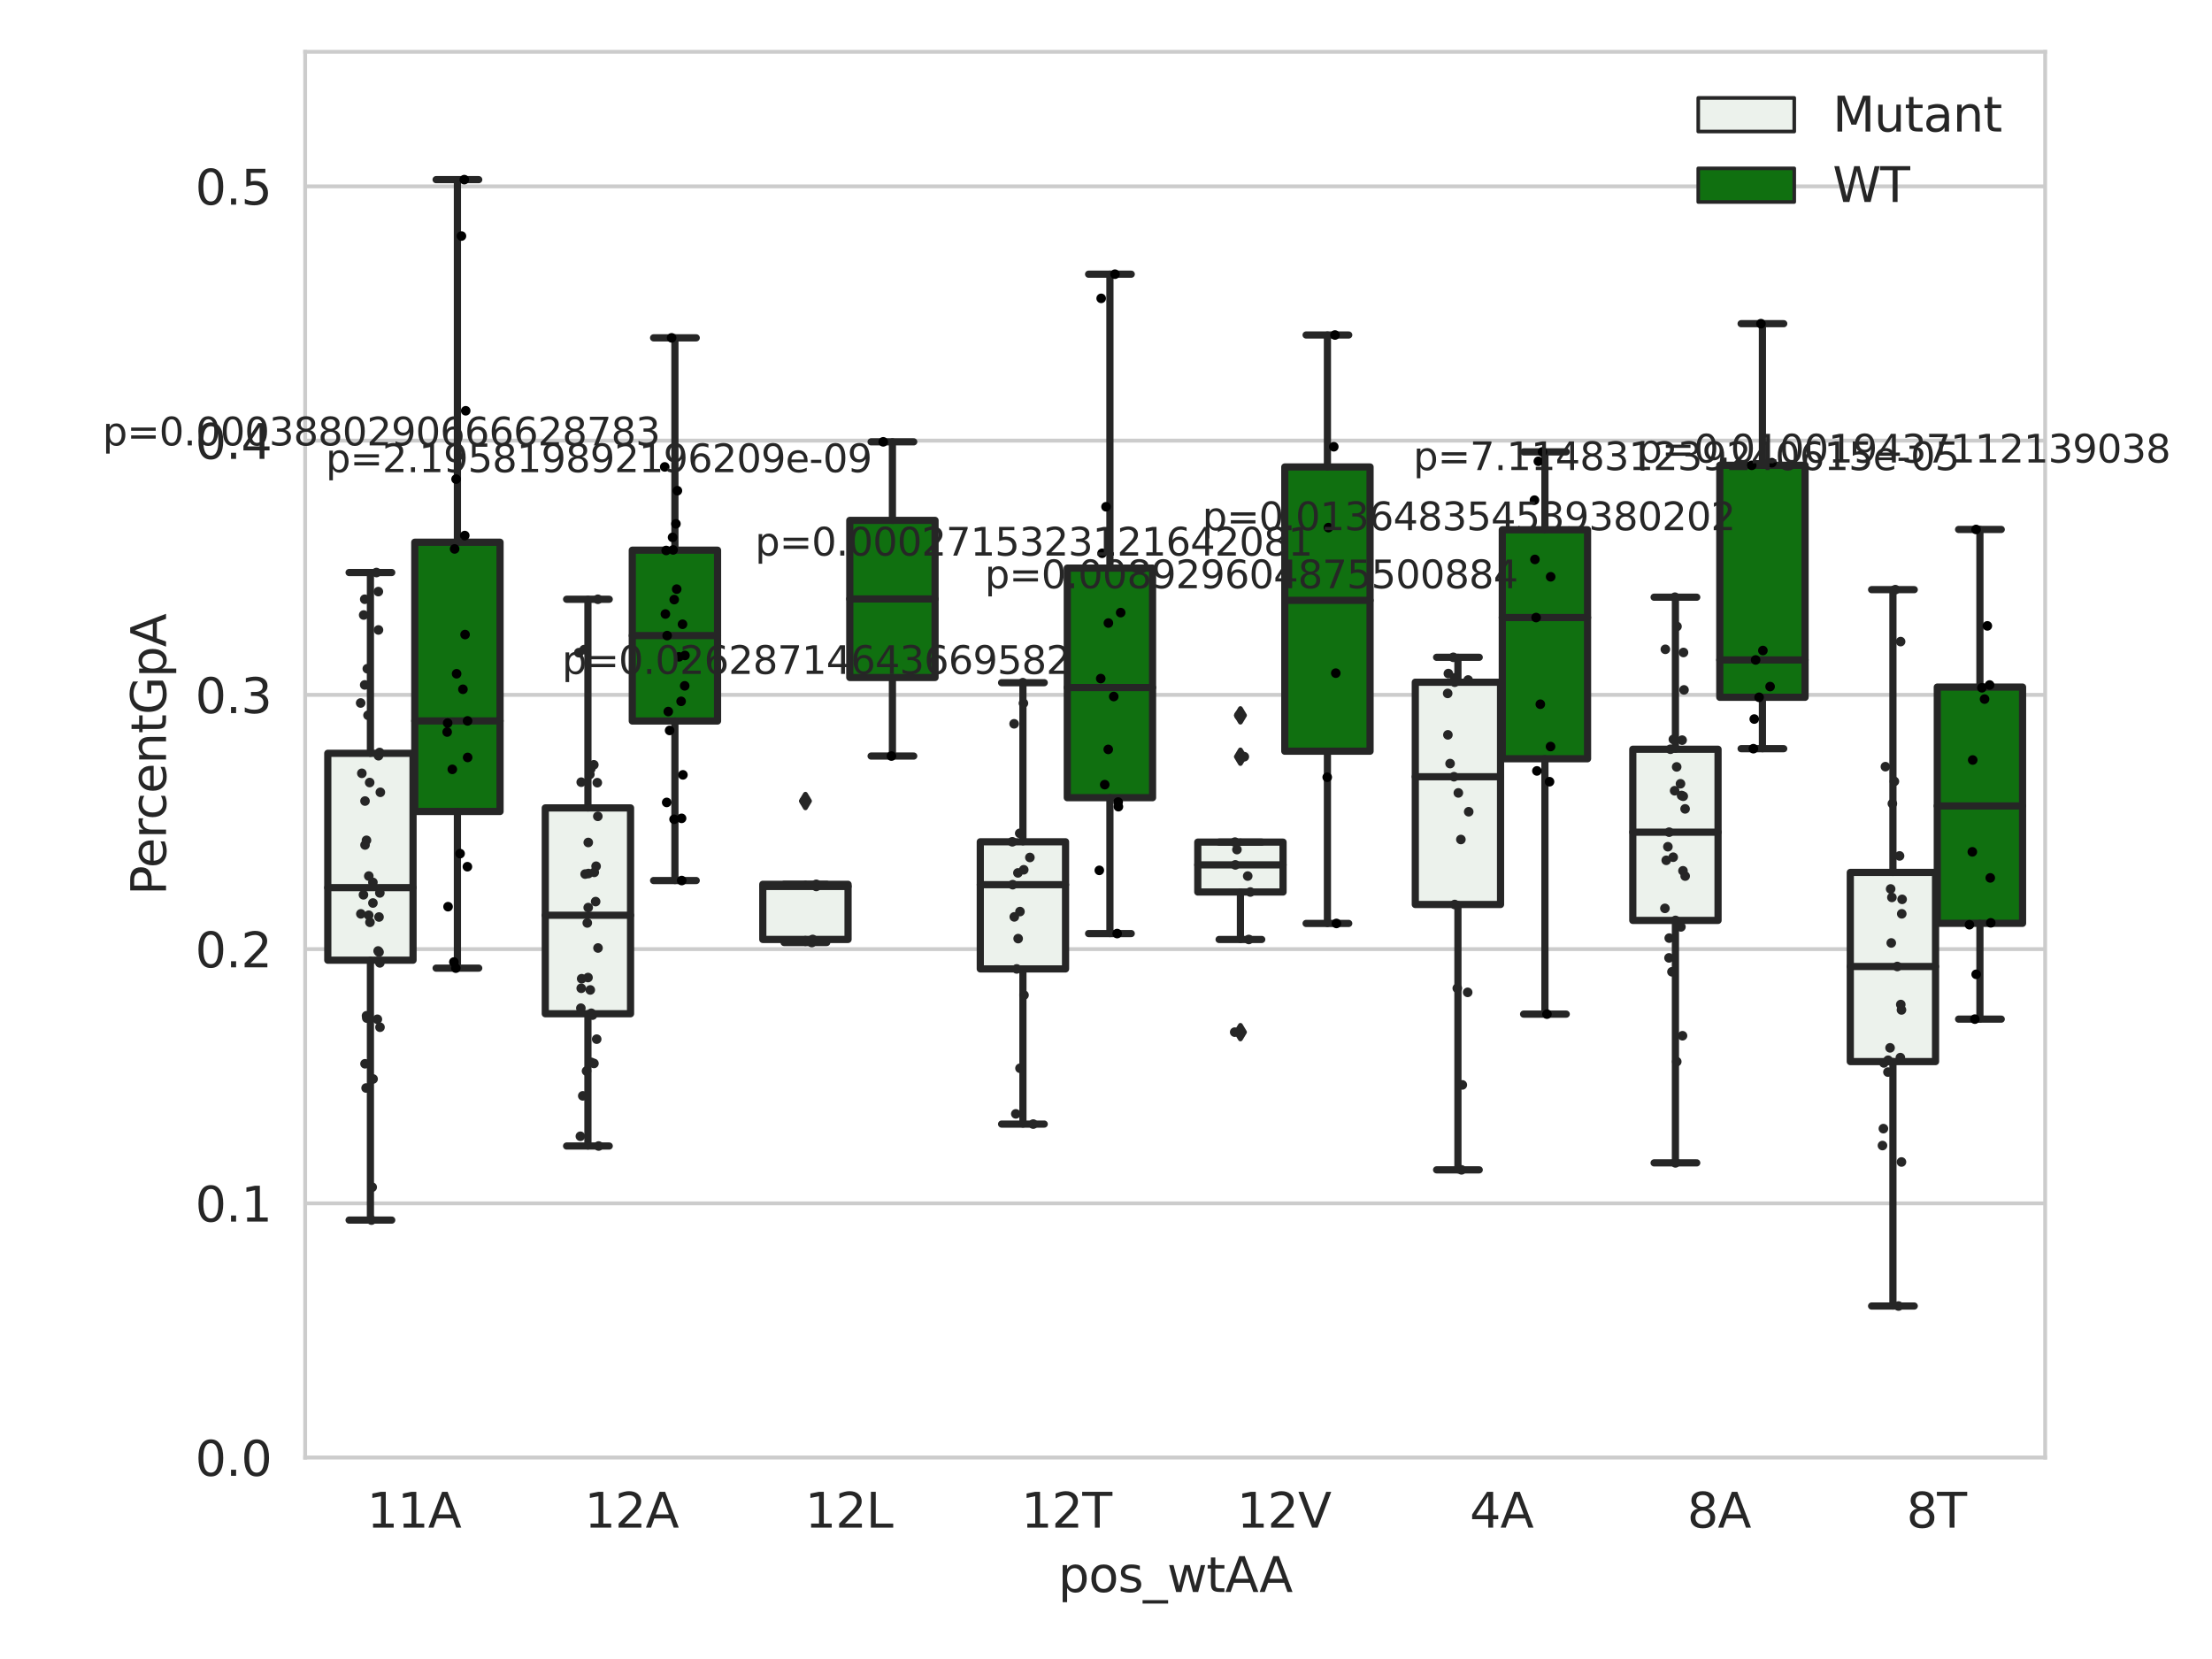 <?xml version="1.0" encoding="utf-8" standalone="no"?>
<!DOCTYPE svg PUBLIC "-//W3C//DTD SVG 1.1//EN"
  "http://www.w3.org/Graphics/SVG/1.1/DTD/svg11.dtd">
<svg xmlns:xlink="http://www.w3.org/1999/xlink" width="460.8pt" height="345.6pt" viewBox="0 0 460.8 345.6" xmlns="http://www.w3.org/2000/svg" version="1.1">
 <defs>
  <style type="text/css">*{stroke-linejoin: round; stroke-linecap: butt}</style>
 </defs>
 <g id="figure_1">
  <g id="patch_1">
   <path d="M 0 345.6 
L 460.8 345.6 
L 460.8 0 
L 0 0 
z
" style="fill: #ffffff"/>
  </g>
  <g id="axes_1">
   <g id="patch_2">
    <path d="M 63.571 303.64 
L 426.047 303.64 
L 426.047 10.8 
L 63.571 10.8 
z
" style="fill: #ffffff"/>
   </g>
   <g id="matplotlib.axis_1">
    <g id="xtick_1">
     <g id="text_1">
      <!-- 11A -->
      <g style="fill: #262626" transform="translate(76.443 318.238)scale(0.1 -0.1)">
       <defs>
        <path id="DejaVuSans-31" d="M 794 531 
L 1825 531 
L 1825 4091 
L 703 3866 
L 703 4441 
L 1819 4666 
L 2450 4666 
L 2450 531 
L 3481 531 
L 3481 0 
L 794 0 
L 794 531 
z
" transform="scale(0.016)"/>
        <path id="DejaVuSans-41" d="M 2188 4044 
L 1331 1722 
L 3047 1722 
L 2188 4044 
z
M 1831 4666 
L 2547 4666 
L 4325 0 
L 3669 0 
L 3244 1197 
L 1141 1197 
L 716 0 
L 50 0 
L 1831 4666 
z
" transform="scale(0.016)"/>
       </defs>
       <use xlink:href="#DejaVuSans-31"/>
       <use xlink:href="#DejaVuSans-31" x="63.623"/>
       <use xlink:href="#DejaVuSans-41" x="127.246"/>
      </g>
     </g>
    </g>
    <g id="xtick_2">
     <g id="text_2">
      <!-- 12A -->
      <g style="fill: #262626" transform="translate(121.753 318.238)scale(0.1 -0.1)">
       <defs>
        <path id="DejaVuSans-32" d="M 1228 531 
L 3431 531 
L 3431 0 
L 469 0 
L 469 531 
Q 828 903 1448 1529 
Q 2069 2156 2228 2338 
Q 2531 2678 2651 2914 
Q 2772 3150 2772 3378 
Q 2772 3750 2511 3984 
Q 2250 4219 1831 4219 
Q 1534 4219 1204 4116 
Q 875 4013 500 3803 
L 500 4441 
Q 881 4594 1212 4672 
Q 1544 4750 1819 4750 
Q 2544 4750 2975 4387 
Q 3406 4025 3406 3419 
Q 3406 3131 3298 2873 
Q 3191 2616 2906 2266 
Q 2828 2175 2409 1742 
Q 1991 1309 1228 531 
z
" transform="scale(0.016)"/>
       </defs>
       <use xlink:href="#DejaVuSans-31"/>
       <use xlink:href="#DejaVuSans-32" x="63.623"/>
       <use xlink:href="#DejaVuSans-41" x="127.246"/>
      </g>
     </g>
    </g>
    <g id="xtick_3">
     <g id="text_3">
      <!-- 12L -->
      <g style="fill: #262626" transform="translate(167.697 318.238)scale(0.1 -0.1)">
       <defs>
        <path id="DejaVuSans-4c" d="M 628 4666 
L 1259 4666 
L 1259 531 
L 3531 531 
L 3531 0 
L 628 0 
L 628 4666 
z
" transform="scale(0.016)"/>
       </defs>
       <use xlink:href="#DejaVuSans-31"/>
       <use xlink:href="#DejaVuSans-32" x="63.623"/>
       <use xlink:href="#DejaVuSans-4c" x="127.246"/>
      </g>
     </g>
    </g>
    <g id="xtick_4">
     <g id="text_4">
      <!-- 12T -->
      <g style="fill: #262626" transform="translate(212.738 318.238)scale(0.1 -0.1)">
       <defs>
        <path id="DejaVuSans-54" d="M -19 4666 
L 3928 4666 
L 3928 4134 
L 2272 4134 
L 2272 0 
L 1638 0 
L 1638 4134 
L -19 4134 
L -19 4666 
z
" transform="scale(0.016)"/>
       </defs>
       <use xlink:href="#DejaVuSans-31"/>
       <use xlink:href="#DejaVuSans-32" x="63.623"/>
       <use xlink:href="#DejaVuSans-54" x="127.246"/>
      </g>
     </g>
    </g>
    <g id="xtick_5">
     <g id="text_5">
      <!-- 12V -->
      <g style="fill: #262626" transform="translate(257.681 318.238)scale(0.1 -0.1)">
       <defs>
        <path id="DejaVuSans-56" d="M 1831 0 
L 50 4666 
L 709 4666 
L 2188 738 
L 3669 4666 
L 4325 4666 
L 2547 0 
L 1831 0 
z
" transform="scale(0.016)"/>
       </defs>
       <use xlink:href="#DejaVuSans-31"/>
       <use xlink:href="#DejaVuSans-32" x="63.623"/>
       <use xlink:href="#DejaVuSans-56" x="127.246"/>
      </g>
     </g>
    </g>
    <g id="xtick_6">
     <g id="text_6">
      <!-- 4A -->
      <g style="fill: #262626" transform="translate(306.172 318.238)scale(0.1 -0.1)">
       <defs>
        <path id="DejaVuSans-34" d="M 2419 4116 
L 825 1625 
L 2419 1625 
L 2419 4116 
z
M 2253 4666 
L 3047 4666 
L 3047 1625 
L 3713 1625 
L 3713 1100 
L 3047 1100 
L 3047 0 
L 2419 0 
L 2419 1100 
L 313 1100 
L 313 1709 
L 2253 4666 
z
" transform="scale(0.016)"/>
       </defs>
       <use xlink:href="#DejaVuSans-34"/>
       <use xlink:href="#DejaVuSans-41" x="63.623"/>
      </g>
     </g>
    </g>
    <g id="xtick_7">
     <g id="text_7">
      <!-- 8A -->
      <g style="fill: #262626" transform="translate(351.482 318.238)scale(0.1 -0.1)">
       <defs>
        <path id="DejaVuSans-38" d="M 2034 2216 
Q 1584 2216 1326 1975 
Q 1069 1734 1069 1313 
Q 1069 891 1326 650 
Q 1584 409 2034 409 
Q 2484 409 2743 651 
Q 3003 894 3003 1313 
Q 3003 1734 2745 1975 
Q 2488 2216 2034 2216 
z
M 1403 2484 
Q 997 2584 770 2862 
Q 544 3141 544 3541 
Q 544 4100 942 4425 
Q 1341 4750 2034 4750 
Q 2731 4750 3128 4425 
Q 3525 4100 3525 3541 
Q 3525 3141 3298 2862 
Q 3072 2584 2669 2484 
Q 3125 2378 3379 2068 
Q 3634 1759 3634 1313 
Q 3634 634 3220 271 
Q 2806 -91 2034 -91 
Q 1263 -91 848 271 
Q 434 634 434 1313 
Q 434 1759 690 2068 
Q 947 2378 1403 2484 
z
M 1172 3481 
Q 1172 3119 1398 2916 
Q 1625 2713 2034 2713 
Q 2441 2713 2670 2916 
Q 2900 3119 2900 3481 
Q 2900 3844 2670 4047 
Q 2441 4250 2034 4250 
Q 1625 4250 1398 4047 
Q 1172 3844 1172 3481 
z
" transform="scale(0.016)"/>
       </defs>
       <use xlink:href="#DejaVuSans-38"/>
       <use xlink:href="#DejaVuSans-41" x="63.623"/>
      </g>
     </g>
    </g>
    <g id="xtick_8">
     <g id="text_8">
      <!-- 8T -->
      <g style="fill: #262626" transform="translate(397.157 318.238)scale(0.1 -0.1)">
       <use xlink:href="#DejaVuSans-38"/>
       <use xlink:href="#DejaVuSans-54" x="63.623"/>
      </g>
     </g>
    </g>
    <g id="text_9">
     <!-- pos_wtAA -->
     <g style="fill: #262626" transform="translate(220.444 331.638)scale(0.1 -0.1)">
      <defs>
       <path id="DejaVuSans-70" d="M 1159 525 
L 1159 -1331 
L 581 -1331 
L 581 3500 
L 1159 3500 
L 1159 2969 
Q 1341 3281 1617 3432 
Q 1894 3584 2278 3584 
Q 2916 3584 3314 3078 
Q 3713 2572 3713 1747 
Q 3713 922 3314 415 
Q 2916 -91 2278 -91 
Q 1894 -91 1617 61 
Q 1341 213 1159 525 
z
M 3116 1747 
Q 3116 2381 2855 2742 
Q 2594 3103 2138 3103 
Q 1681 3103 1420 2742 
Q 1159 2381 1159 1747 
Q 1159 1113 1420 752 
Q 1681 391 2138 391 
Q 2594 391 2855 752 
Q 3116 1113 3116 1747 
z
" transform="scale(0.016)"/>
       <path id="DejaVuSans-6f" d="M 1959 3097 
Q 1497 3097 1228 2736 
Q 959 2375 959 1747 
Q 959 1119 1226 758 
Q 1494 397 1959 397 
Q 2419 397 2687 759 
Q 2956 1122 2956 1747 
Q 2956 2369 2687 2733 
Q 2419 3097 1959 3097 
z
M 1959 3584 
Q 2709 3584 3137 3096 
Q 3566 2609 3566 1747 
Q 3566 888 3137 398 
Q 2709 -91 1959 -91 
Q 1206 -91 779 398 
Q 353 888 353 1747 
Q 353 2609 779 3096 
Q 1206 3584 1959 3584 
z
" transform="scale(0.016)"/>
       <path id="DejaVuSans-73" d="M 2834 3397 
L 2834 2853 
Q 2591 2978 2328 3040 
Q 2066 3103 1784 3103 
Q 1356 3103 1142 2972 
Q 928 2841 928 2578 
Q 928 2378 1081 2264 
Q 1234 2150 1697 2047 
L 1894 2003 
Q 2506 1872 2764 1633 
Q 3022 1394 3022 966 
Q 3022 478 2636 193 
Q 2250 -91 1575 -91 
Q 1294 -91 989 -36 
Q 684 19 347 128 
L 347 722 
Q 666 556 975 473 
Q 1284 391 1588 391 
Q 1994 391 2212 530 
Q 2431 669 2431 922 
Q 2431 1156 2273 1281 
Q 2116 1406 1581 1522 
L 1381 1569 
Q 847 1681 609 1914 
Q 372 2147 372 2553 
Q 372 3047 722 3315 
Q 1072 3584 1716 3584 
Q 2034 3584 2315 3537 
Q 2597 3491 2834 3397 
z
" transform="scale(0.016)"/>
       <path id="DejaVuSans-5f" d="M 3263 -1063 
L 3263 -1509 
L -63 -1509 
L -63 -1063 
L 3263 -1063 
z
" transform="scale(0.016)"/>
       <path id="DejaVuSans-77" d="M 269 3500 
L 844 3500 
L 1563 769 
L 2278 3500 
L 2956 3500 
L 3675 769 
L 4391 3500 
L 4966 3500 
L 4050 0 
L 3372 0 
L 2619 2869 
L 1863 0 
L 1184 0 
L 269 3500 
z
" transform="scale(0.016)"/>
       <path id="DejaVuSans-74" d="M 1172 4494 
L 1172 3500 
L 2356 3500 
L 2356 3053 
L 1172 3053 
L 1172 1153 
Q 1172 725 1289 603 
Q 1406 481 1766 481 
L 2356 481 
L 2356 0 
L 1766 0 
Q 1100 0 847 248 
Q 594 497 594 1153 
L 594 3053 
L 172 3053 
L 172 3500 
L 594 3500 
L 594 4494 
L 1172 4494 
z
" transform="scale(0.016)"/>
      </defs>
      <use xlink:href="#DejaVuSans-70"/>
      <use xlink:href="#DejaVuSans-6f" x="63.477"/>
      <use xlink:href="#DejaVuSans-73" x="124.658"/>
      <use xlink:href="#DejaVuSans-5f" x="176.758"/>
      <use xlink:href="#DejaVuSans-77" x="226.758"/>
      <use xlink:href="#DejaVuSans-74" x="308.545"/>
      <use xlink:href="#DejaVuSans-41" x="347.754"/>
      <use xlink:href="#DejaVuSans-41" x="418.912"/>
     </g>
    </g>
   </g>
   <g id="matplotlib.axis_2">
    <g id="ytick_1">
     <g id="line2d_1">
      <path d="M 63.571 303.64 
L 426.047 303.64 
" clip-path="url(#p2b2eb462b0)" style="fill: none; stroke: #cccccc; stroke-width: 0.8; stroke-linecap: round"/>
     </g>
     <g id="text_10">
      <!-- 0.0 -->
      <g style="fill: #262626" transform="translate(40.668 307.439)scale(0.1 -0.1)">
       <defs>
        <path id="DejaVuSans-30" d="M 2034 4250 
Q 1547 4250 1301 3770 
Q 1056 3291 1056 2328 
Q 1056 1369 1301 889 
Q 1547 409 2034 409 
Q 2525 409 2770 889 
Q 3016 1369 3016 2328 
Q 3016 3291 2770 3770 
Q 2525 4250 2034 4250 
z
M 2034 4750 
Q 2819 4750 3233 4129 
Q 3647 3509 3647 2328 
Q 3647 1150 3233 529 
Q 2819 -91 2034 -91 
Q 1250 -91 836 529 
Q 422 1150 422 2328 
Q 422 3509 836 4129 
Q 1250 4750 2034 4750 
z
" transform="scale(0.016)"/>
        <path id="DejaVuSans-2e" d="M 684 794 
L 1344 794 
L 1344 0 
L 684 0 
L 684 794 
z
" transform="scale(0.016)"/>
       </defs>
       <use xlink:href="#DejaVuSans-30"/>
       <use xlink:href="#DejaVuSans-2e" x="63.623"/>
       <use xlink:href="#DejaVuSans-30" x="95.41"/>
      </g>
     </g>
    </g>
    <g id="ytick_2">
     <g id="line2d_2">
      <path d="M 63.571 250.678 
L 426.047 250.678 
" clip-path="url(#p2b2eb462b0)" style="fill: none; stroke: #cccccc; stroke-width: 0.8; stroke-linecap: round"/>
     </g>
     <g id="text_11">
      <!-- 0.1 -->
      <g style="fill: #262626" transform="translate(40.668 254.477)scale(0.1 -0.1)">
       <use xlink:href="#DejaVuSans-30"/>
       <use xlink:href="#DejaVuSans-2e" x="63.623"/>
       <use xlink:href="#DejaVuSans-31" x="95.41"/>
      </g>
     </g>
    </g>
    <g id="ytick_3">
     <g id="line2d_3">
      <path d="M 63.571 197.715 
L 426.047 197.715 
" clip-path="url(#p2b2eb462b0)" style="fill: none; stroke: #cccccc; stroke-width: 0.8; stroke-linecap: round"/>
     </g>
     <g id="text_12">
      <!-- 0.2 -->
      <g style="fill: #262626" transform="translate(40.668 201.515)scale(0.1 -0.1)">
       <use xlink:href="#DejaVuSans-30"/>
       <use xlink:href="#DejaVuSans-2e" x="63.623"/>
       <use xlink:href="#DejaVuSans-32" x="95.41"/>
      </g>
     </g>
    </g>
    <g id="ytick_4">
     <g id="line2d_4">
      <path d="M 63.571 144.753 
L 426.047 144.753 
" clip-path="url(#p2b2eb462b0)" style="fill: none; stroke: #cccccc; stroke-width: 0.8; stroke-linecap: round"/>
     </g>
     <g id="text_13">
      <!-- 0.3 -->
      <g style="fill: #262626" transform="translate(40.668 148.552)scale(0.1 -0.1)">
       <defs>
        <path id="DejaVuSans-33" d="M 2597 2516 
Q 3050 2419 3304 2112 
Q 3559 1806 3559 1356 
Q 3559 666 3084 287 
Q 2609 -91 1734 -91 
Q 1441 -91 1130 -33 
Q 819 25 488 141 
L 488 750 
Q 750 597 1062 519 
Q 1375 441 1716 441 
Q 2309 441 2620 675 
Q 2931 909 2931 1356 
Q 2931 1769 2642 2001 
Q 2353 2234 1838 2234 
L 1294 2234 
L 1294 2753 
L 1863 2753 
Q 2328 2753 2575 2939 
Q 2822 3125 2822 3475 
Q 2822 3834 2567 4026 
Q 2313 4219 1838 4219 
Q 1578 4219 1281 4162 
Q 984 4106 628 3988 
L 628 4550 
Q 988 4650 1302 4700 
Q 1616 4750 1894 4750 
Q 2613 4750 3031 4423 
Q 3450 4097 3450 3541 
Q 3450 3153 3228 2886 
Q 3006 2619 2597 2516 
z
" transform="scale(0.016)"/>
       </defs>
       <use xlink:href="#DejaVuSans-30"/>
       <use xlink:href="#DejaVuSans-2e" x="63.623"/>
       <use xlink:href="#DejaVuSans-33" x="95.41"/>
      </g>
     </g>
    </g>
    <g id="ytick_5">
     <g id="line2d_5">
      <path d="M 63.571 91.791 
L 426.047 91.791 
" clip-path="url(#p2b2eb462b0)" style="fill: none; stroke: #cccccc; stroke-width: 0.8; stroke-linecap: round"/>
     </g>
     <g id="text_14">
      <!-- 0.4 -->
      <g style="fill: #262626" transform="translate(40.668 95.59)scale(0.1 -0.1)">
       <use xlink:href="#DejaVuSans-30"/>
       <use xlink:href="#DejaVuSans-2e" x="63.623"/>
       <use xlink:href="#DejaVuSans-34" x="95.41"/>
      </g>
     </g>
    </g>
    <g id="ytick_6">
     <g id="line2d_6">
      <path d="M 63.571 38.829 
L 426.047 38.829 
" clip-path="url(#p2b2eb462b0)" style="fill: none; stroke: #cccccc; stroke-width: 0.8; stroke-linecap: round"/>
     </g>
     <g id="text_15">
      <!-- 0.5 -->
      <g style="fill: #262626" transform="translate(40.668 42.628)scale(0.1 -0.1)">
       <defs>
        <path id="DejaVuSans-35" d="M 691 4666 
L 3169 4666 
L 3169 4134 
L 1269 4134 
L 1269 2991 
Q 1406 3038 1543 3061 
Q 1681 3084 1819 3084 
Q 2600 3084 3056 2656 
Q 3513 2228 3513 1497 
Q 3513 744 3044 326 
Q 2575 -91 1722 -91 
Q 1428 -91 1123 -41 
Q 819 9 494 109 
L 494 744 
Q 775 591 1075 516 
Q 1375 441 1709 441 
Q 2250 441 2565 725 
Q 2881 1009 2881 1497 
Q 2881 1984 2565 2268 
Q 2250 2553 1709 2553 
Q 1456 2553 1204 2497 
Q 953 2441 691 2322 
L 691 4666 
z
" transform="scale(0.016)"/>
       </defs>
       <use xlink:href="#DejaVuSans-30"/>
       <use xlink:href="#DejaVuSans-2e" x="63.623"/>
       <use xlink:href="#DejaVuSans-35" x="95.41"/>
      </g>
     </g>
    </g>
    <g id="text_16">
     <!-- PercentGpA -->
     <g style="fill: #262626" transform="translate(34.588 186.497)rotate(-90)scale(0.1 -0.1)">
      <defs>
       <path id="DejaVuSans-50" d="M 1259 4147 
L 1259 2394 
L 2053 2394 
Q 2494 2394 2734 2622 
Q 2975 2850 2975 3272 
Q 2975 3691 2734 3919 
Q 2494 4147 2053 4147 
L 1259 4147 
z
M 628 4666 
L 2053 4666 
Q 2838 4666 3239 4311 
Q 3641 3956 3641 3272 
Q 3641 2581 3239 2228 
Q 2838 1875 2053 1875 
L 1259 1875 
L 1259 0 
L 628 0 
L 628 4666 
z
" transform="scale(0.016)"/>
       <path id="DejaVuSans-65" d="M 3597 1894 
L 3597 1613 
L 953 1613 
Q 991 1019 1311 708 
Q 1631 397 2203 397 
Q 2534 397 2845 478 
Q 3156 559 3463 722 
L 3463 178 
Q 3153 47 2828 -22 
Q 2503 -91 2169 -91 
Q 1331 -91 842 396 
Q 353 884 353 1716 
Q 353 2575 817 3079 
Q 1281 3584 2069 3584 
Q 2775 3584 3186 3129 
Q 3597 2675 3597 1894 
z
M 3022 2063 
Q 3016 2534 2758 2815 
Q 2500 3097 2075 3097 
Q 1594 3097 1305 2825 
Q 1016 2553 972 2059 
L 3022 2063 
z
" transform="scale(0.016)"/>
       <path id="DejaVuSans-72" d="M 2631 2963 
Q 2534 3019 2420 3045 
Q 2306 3072 2169 3072 
Q 1681 3072 1420 2755 
Q 1159 2438 1159 1844 
L 1159 0 
L 581 0 
L 581 3500 
L 1159 3500 
L 1159 2956 
Q 1341 3275 1631 3429 
Q 1922 3584 2338 3584 
Q 2397 3584 2469 3576 
Q 2541 3569 2628 3553 
L 2631 2963 
z
" transform="scale(0.016)"/>
       <path id="DejaVuSans-63" d="M 3122 3366 
L 3122 2828 
Q 2878 2963 2633 3030 
Q 2388 3097 2138 3097 
Q 1578 3097 1268 2742 
Q 959 2388 959 1747 
Q 959 1106 1268 751 
Q 1578 397 2138 397 
Q 2388 397 2633 464 
Q 2878 531 3122 666 
L 3122 134 
Q 2881 22 2623 -34 
Q 2366 -91 2075 -91 
Q 1284 -91 818 406 
Q 353 903 353 1747 
Q 353 2603 823 3093 
Q 1294 3584 2113 3584 
Q 2378 3584 2631 3529 
Q 2884 3475 3122 3366 
z
" transform="scale(0.016)"/>
       <path id="DejaVuSans-6e" d="M 3513 2113 
L 3513 0 
L 2938 0 
L 2938 2094 
Q 2938 2591 2744 2837 
Q 2550 3084 2163 3084 
Q 1697 3084 1428 2787 
Q 1159 2491 1159 1978 
L 1159 0 
L 581 0 
L 581 3500 
L 1159 3500 
L 1159 2956 
Q 1366 3272 1645 3428 
Q 1925 3584 2291 3584 
Q 2894 3584 3203 3211 
Q 3513 2838 3513 2113 
z
" transform="scale(0.016)"/>
       <path id="DejaVuSans-47" d="M 3809 666 
L 3809 1919 
L 2778 1919 
L 2778 2438 
L 4434 2438 
L 4434 434 
Q 4069 175 3628 42 
Q 3188 -91 2688 -91 
Q 1594 -91 976 548 
Q 359 1188 359 2328 
Q 359 3472 976 4111 
Q 1594 4750 2688 4750 
Q 3144 4750 3555 4637 
Q 3966 4525 4313 4306 
L 4313 3634 
Q 3963 3931 3569 4081 
Q 3175 4231 2741 4231 
Q 1884 4231 1454 3753 
Q 1025 3275 1025 2328 
Q 1025 1384 1454 906 
Q 1884 428 2741 428 
Q 3075 428 3337 486 
Q 3600 544 3809 666 
z
" transform="scale(0.016)"/>
      </defs>
      <use xlink:href="#DejaVuSans-50"/>
      <use xlink:href="#DejaVuSans-65" x="56.678"/>
      <use xlink:href="#DejaVuSans-72" x="118.201"/>
      <use xlink:href="#DejaVuSans-63" x="157.064"/>
      <use xlink:href="#DejaVuSans-65" x="212.045"/>
      <use xlink:href="#DejaVuSans-6e" x="273.568"/>
      <use xlink:href="#DejaVuSans-74" x="336.947"/>
      <use xlink:href="#DejaVuSans-47" x="376.156"/>
      <use xlink:href="#DejaVuSans-70" x="453.646"/>
      <use xlink:href="#DejaVuSans-41" x="517.123"/>
     </g>
    </g>
   </g>
   <g id="patch_3">
    <path d="M 68.283 200.025 
L 86.045 200.025 
L 86.045 156.926 
L 68.283 156.926 
L 68.283 200.025 
z
" clip-path="url(#p2b2eb462b0)" style="fill: #ecf2ec; stroke: #262626; stroke-width: 1.5; stroke-linejoin: miter"/>
   </g>
   <g id="patch_4">
    <path d="M 86.407 169.048 
L 104.169 169.048 
L 104.169 112.958 
L 86.407 112.958 
L 86.407 169.048 
z
" clip-path="url(#p2b2eb462b0)" style="fill: #107010; stroke: #262626; stroke-width: 1.5; stroke-linejoin: miter"/>
   </g>
   <g id="patch_5">
    <path d="M 113.593 211.181 
L 131.354 211.181 
L 131.354 168.303 
L 113.593 168.303 
L 113.593 211.181 
z
" clip-path="url(#p2b2eb462b0)" style="fill: #ecf2ec; stroke: #262626; stroke-width: 1.5; stroke-linejoin: miter"/>
   </g>
   <g id="patch_6">
    <path d="M 131.717 150.198 
L 149.478 150.198 
L 149.478 114.615 
L 131.717 114.615 
L 131.717 150.198 
z
" clip-path="url(#p2b2eb462b0)" style="fill: #107010; stroke: #262626; stroke-width: 1.5; stroke-linejoin: miter"/>
   </g>
   <g id="patch_7">
    <path d="M 158.902 195.705 
L 176.664 195.705 
L 176.664 184.221 
L 158.902 184.221 
L 158.902 195.705 
z
" clip-path="url(#p2b2eb462b0)" style="fill: #ecf2ec; stroke: #262626; stroke-width: 1.5; stroke-linejoin: miter"/>
   </g>
   <g id="patch_8">
    <path d="M 177.026 141.135 
L 194.788 141.135 
L 194.788 108.406 
L 177.026 108.406 
L 177.026 141.135 
z
" clip-path="url(#p2b2eb462b0)" style="fill: #107010; stroke: #262626; stroke-width: 1.5; stroke-linejoin: miter"/>
   </g>
   <g id="patch_9">
    <path d="M 204.212 201.842 
L 221.973 201.842 
L 221.973 175.36 
L 204.212 175.36 
L 204.212 201.842 
z
" clip-path="url(#p2b2eb462b0)" style="fill: #ecf2ec; stroke: #262626; stroke-width: 1.5; stroke-linejoin: miter"/>
   </g>
   <g id="patch_10">
    <path d="M 222.336 166.173 
L 240.097 166.173 
L 240.097 118.346 
L 222.336 118.346 
L 222.336 166.173 
z
" clip-path="url(#p2b2eb462b0)" style="fill: #107010; stroke: #262626; stroke-width: 1.5; stroke-linejoin: miter"/>
   </g>
   <g id="patch_11">
    <path d="M 249.521 185.824 
L 267.283 185.824 
L 267.283 175.428 
L 249.521 175.428 
L 249.521 185.824 
z
" clip-path="url(#p2b2eb462b0)" style="fill: #ecf2ec; stroke: #262626; stroke-width: 1.5; stroke-linejoin: miter"/>
   </g>
   <g id="patch_12">
    <path d="M 267.645 156.491 
L 285.407 156.491 
L 285.407 97.276 
L 267.645 97.276 
L 267.645 156.491 
z
" clip-path="url(#p2b2eb462b0)" style="fill: #107010; stroke: #262626; stroke-width: 1.5; stroke-linejoin: miter"/>
   </g>
   <g id="patch_13">
    <path d="M 294.831 188.425 
L 312.592 188.425 
L 312.592 142.118 
L 294.831 142.118 
L 294.831 188.425 
z
" clip-path="url(#p2b2eb462b0)" style="fill: #ecf2ec; stroke: #262626; stroke-width: 1.5; stroke-linejoin: miter"/>
   </g>
   <g id="patch_14">
    <path d="M 312.955 158.059 
L 330.716 158.059 
L 330.716 110.365 
L 312.955 110.365 
L 312.955 158.059 
z
" clip-path="url(#p2b2eb462b0)" style="fill: #107010; stroke: #262626; stroke-width: 1.5; stroke-linejoin: miter"/>
   </g>
   <g id="patch_15">
    <path d="M 340.141 191.737 
L 357.902 191.737 
L 357.902 156.083 
L 340.141 156.083 
L 340.141 191.737 
z
" clip-path="url(#p2b2eb462b0)" style="fill: #ecf2ec; stroke: #262626; stroke-width: 1.5; stroke-linejoin: miter"/>
   </g>
   <g id="patch_16">
    <path d="M 358.264 145.259 
L 376.026 145.259 
L 376.026 96.931 
L 358.264 96.931 
L 358.264 145.259 
z
" clip-path="url(#p2b2eb462b0)" style="fill: #107010; stroke: #262626; stroke-width: 1.5; stroke-linejoin: miter"/>
   </g>
   <g id="patch_17">
    <path d="M 385.45 221.147 
L 403.211 221.147 
L 403.211 181.744 
L 385.45 181.744 
L 385.45 221.147 
z
" clip-path="url(#p2b2eb462b0)" style="fill: #ecf2ec; stroke: #262626; stroke-width: 1.5; stroke-linejoin: miter"/>
   </g>
   <g id="patch_18">
    <path d="M 403.574 192.342 
L 421.335 192.342 
L 421.335 143.13 
L 403.574 143.13 
L 403.574 192.342 
z
" clip-path="url(#p2b2eb462b0)" style="fill: #107010; stroke: #262626; stroke-width: 1.5; stroke-linejoin: miter"/>
   </g>
   <g id="patch_19">
    <path d="M 86.226 303.64 
L 86.226 303.64 
L 86.226 303.64 
L 86.226 303.64 
z
" clip-path="url(#p2b2eb462b0)" style="fill: #ecf2ec; stroke: #262626; stroke-width: 0.75; stroke-linejoin: miter"/>
   </g>
   <g id="patch_20">
    <path d="M 86.226 303.64 
L 86.226 303.64 
L 86.226 303.64 
L 86.226 303.64 
z
" clip-path="url(#p2b2eb462b0)" style="fill: #107010; stroke: #262626; stroke-width: 0.75; stroke-linejoin: miter"/>
   </g>
   <g id="PathCollection_1"/>
   <g id="PathCollection_2"/>
   <g id="line2d_7">
    <path d="M 77.164 200.025 
L 77.164 254.168 
" clip-path="url(#p2b2eb462b0)" style="fill: none; stroke: #262626; stroke-width: 1.5; stroke-linecap: round"/>
   </g>
   <g id="line2d_8">
    <path d="M 77.164 156.926 
L 77.164 119.267 
" clip-path="url(#p2b2eb462b0)" style="fill: none; stroke: #262626; stroke-width: 1.5; stroke-linecap: round"/>
   </g>
   <g id="line2d_9">
    <path d="M 72.724 254.168 
L 81.604 254.168 
" clip-path="url(#p2b2eb462b0)" style="fill: none; stroke: #262626; stroke-width: 1.5; stroke-linecap: round"/>
   </g>
   <g id="line2d_10">
    <path d="M 72.724 119.267 
L 81.604 119.267 
" clip-path="url(#p2b2eb462b0)" style="fill: none; stroke: #262626; stroke-width: 1.5; stroke-linecap: round"/>
   </g>
   <g id="line2d_11"/>
   <g id="line2d_12">
    <path d="M 95.288 169.048 
L 95.288 201.68 
" clip-path="url(#p2b2eb462b0)" style="fill: none; stroke: #262626; stroke-width: 1.5; stroke-linecap: round"/>
   </g>
   <g id="line2d_13">
    <path d="M 95.288 112.958 
L 95.288 37.422 
" clip-path="url(#p2b2eb462b0)" style="fill: none; stroke: #262626; stroke-width: 1.5; stroke-linecap: round"/>
   </g>
   <g id="line2d_14">
    <path d="M 90.848 201.68 
L 99.728 201.68 
" clip-path="url(#p2b2eb462b0)" style="fill: none; stroke: #262626; stroke-width: 1.5; stroke-linecap: round"/>
   </g>
   <g id="line2d_15">
    <path d="M 90.848 37.422 
L 99.728 37.422 
" clip-path="url(#p2b2eb462b0)" style="fill: none; stroke: #262626; stroke-width: 1.5; stroke-linecap: round"/>
   </g>
   <g id="line2d_16"/>
   <g id="line2d_17">
    <path d="M 122.474 211.181 
L 122.474 238.735 
" clip-path="url(#p2b2eb462b0)" style="fill: none; stroke: #262626; stroke-width: 1.5; stroke-linecap: round"/>
   </g>
   <g id="line2d_18">
    <path d="M 122.474 168.303 
L 122.474 124.839 
" clip-path="url(#p2b2eb462b0)" style="fill: none; stroke: #262626; stroke-width: 1.5; stroke-linecap: round"/>
   </g>
   <g id="line2d_19">
    <path d="M 118.033 238.735 
L 126.914 238.735 
" clip-path="url(#p2b2eb462b0)" style="fill: none; stroke: #262626; stroke-width: 1.5; stroke-linecap: round"/>
   </g>
   <g id="line2d_20">
    <path d="M 118.033 124.839 
L 126.914 124.839 
" clip-path="url(#p2b2eb462b0)" style="fill: none; stroke: #262626; stroke-width: 1.5; stroke-linecap: round"/>
   </g>
   <g id="line2d_21"/>
   <g id="line2d_22">
    <path d="M 140.597 150.198 
L 140.597 183.432 
" clip-path="url(#p2b2eb462b0)" style="fill: none; stroke: #262626; stroke-width: 1.5; stroke-linecap: round"/>
   </g>
   <g id="line2d_23">
    <path d="M 140.597 114.615 
L 140.597 70.379 
" clip-path="url(#p2b2eb462b0)" style="fill: none; stroke: #262626; stroke-width: 1.5; stroke-linecap: round"/>
   </g>
   <g id="line2d_24">
    <path d="M 136.157 183.432 
L 145.038 183.432 
" clip-path="url(#p2b2eb462b0)" style="fill: none; stroke: #262626; stroke-width: 1.5; stroke-linecap: round"/>
   </g>
   <g id="line2d_25">
    <path d="M 136.157 70.379 
L 145.038 70.379 
" clip-path="url(#p2b2eb462b0)" style="fill: none; stroke: #262626; stroke-width: 1.5; stroke-linecap: round"/>
   </g>
   <g id="line2d_26"/>
   <g id="line2d_27">
    <path d="M 167.783 195.705 
L 167.783 196.344 
" clip-path="url(#p2b2eb462b0)" style="fill: none; stroke: #262626; stroke-width: 1.5; stroke-linecap: round"/>
   </g>
   <g id="line2d_28">
    <path d="M 167.783 184.221 
L 167.783 184.221 
" clip-path="url(#p2b2eb462b0)" style="fill: none; stroke: #262626; stroke-width: 1.5; stroke-linecap: round"/>
   </g>
   <g id="line2d_29">
    <path d="M 163.343 196.344 
L 172.223 196.344 
" clip-path="url(#p2b2eb462b0)" style="fill: none; stroke: #262626; stroke-width: 1.5; stroke-linecap: round"/>
   </g>
   <g id="line2d_30">
    <path d="M 163.343 184.221 
L 172.223 184.221 
" clip-path="url(#p2b2eb462b0)" style="fill: none; stroke: #262626; stroke-width: 1.5; stroke-linecap: round"/>
   </g>
   <g id="line2d_31">
    <defs>
     <path id="mf3cc186cbb" d="M -0 1.414 
L 0.849 0 
L 0 -1.414 
L -0.849 -0 
z
" style="stroke: #262626; stroke-linejoin: miter"/>
    </defs>
    <g clip-path="url(#p2b2eb462b0)">
     <use xlink:href="#mf3cc186cbb" x="167.783" y="166.867" style="fill: #262626; stroke: #262626; stroke-linejoin: miter"/>
    </g>
   </g>
   <g id="line2d_32">
    <path d="M 185.907 141.135 
L 185.907 157.499 
" clip-path="url(#p2b2eb462b0)" style="fill: none; stroke: #262626; stroke-width: 1.5; stroke-linecap: round"/>
   </g>
   <g id="line2d_33">
    <path d="M 185.907 108.406 
L 185.907 92.042 
" clip-path="url(#p2b2eb462b0)" style="fill: none; stroke: #262626; stroke-width: 1.5; stroke-linecap: round"/>
   </g>
   <g id="line2d_34">
    <path d="M 181.467 157.499 
L 190.347 157.499 
" clip-path="url(#p2b2eb462b0)" style="fill: none; stroke: #262626; stroke-width: 1.5; stroke-linecap: round"/>
   </g>
   <g id="line2d_35">
    <path d="M 181.467 92.042 
L 190.347 92.042 
" clip-path="url(#p2b2eb462b0)" style="fill: none; stroke: #262626; stroke-width: 1.5; stroke-linecap: round"/>
   </g>
   <g id="line2d_36"/>
   <g id="line2d_37">
    <path d="M 213.093 201.842 
L 213.093 234.168 
" clip-path="url(#p2b2eb462b0)" style="fill: none; stroke: #262626; stroke-width: 1.5; stroke-linecap: round"/>
   </g>
   <g id="line2d_38">
    <path d="M 213.093 175.36 
L 213.093 142.216 
" clip-path="url(#p2b2eb462b0)" style="fill: none; stroke: #262626; stroke-width: 1.5; stroke-linecap: round"/>
   </g>
   <g id="line2d_39">
    <path d="M 208.652 234.168 
L 217.533 234.168 
" clip-path="url(#p2b2eb462b0)" style="fill: none; stroke: #262626; stroke-width: 1.5; stroke-linecap: round"/>
   </g>
   <g id="line2d_40">
    <path d="M 208.652 142.216 
L 217.533 142.216 
" clip-path="url(#p2b2eb462b0)" style="fill: none; stroke: #262626; stroke-width: 1.5; stroke-linecap: round"/>
   </g>
   <g id="line2d_41"/>
   <g id="line2d_42">
    <path d="M 231.216 166.173 
L 231.216 194.477 
" clip-path="url(#p2b2eb462b0)" style="fill: none; stroke: #262626; stroke-width: 1.5; stroke-linecap: round"/>
   </g>
   <g id="line2d_43">
    <path d="M 231.216 118.346 
L 231.216 57.119 
" clip-path="url(#p2b2eb462b0)" style="fill: none; stroke: #262626; stroke-width: 1.5; stroke-linecap: round"/>
   </g>
   <g id="line2d_44">
    <path d="M 226.776 194.477 
L 235.657 194.477 
" clip-path="url(#p2b2eb462b0)" style="fill: none; stroke: #262626; stroke-width: 1.5; stroke-linecap: round"/>
   </g>
   <g id="line2d_45">
    <path d="M 226.776 57.119 
L 235.657 57.119 
" clip-path="url(#p2b2eb462b0)" style="fill: none; stroke: #262626; stroke-width: 1.5; stroke-linecap: round"/>
   </g>
   <g id="line2d_46"/>
   <g id="line2d_47">
    <path d="M 258.402 185.824 
L 258.402 195.71 
" clip-path="url(#p2b2eb462b0)" style="fill: none; stroke: #262626; stroke-width: 1.5; stroke-linecap: round"/>
   </g>
   <g id="line2d_48">
    <path d="M 258.402 175.428 
L 258.402 175.428 
" clip-path="url(#p2b2eb462b0)" style="fill: none; stroke: #262626; stroke-width: 1.5; stroke-linecap: round"/>
   </g>
   <g id="line2d_49">
    <path d="M 253.962 195.71 
L 262.842 195.71 
" clip-path="url(#p2b2eb462b0)" style="fill: none; stroke: #262626; stroke-width: 1.5; stroke-linecap: round"/>
   </g>
   <g id="line2d_50">
    <path d="M 253.962 175.428 
L 262.842 175.428 
" clip-path="url(#p2b2eb462b0)" style="fill: none; stroke: #262626; stroke-width: 1.5; stroke-linecap: round"/>
   </g>
   <g id="line2d_51">
    <g clip-path="url(#p2b2eb462b0)">
     <use xlink:href="#mf3cc186cbb" x="258.402" y="215.015" style="fill: #262626; stroke: #262626; stroke-linejoin: miter"/>
     <use xlink:href="#mf3cc186cbb" x="258.402" y="157.637" style="fill: #262626; stroke: #262626; stroke-linejoin: miter"/>
     <use xlink:href="#mf3cc186cbb" x="258.402" y="149.022" style="fill: #262626; stroke: #262626; stroke-linejoin: miter"/>
    </g>
   </g>
   <g id="line2d_52">
    <path d="M 276.526 156.491 
L 276.526 192.369 
" clip-path="url(#p2b2eb462b0)" style="fill: none; stroke: #262626; stroke-width: 1.5; stroke-linecap: round"/>
   </g>
   <g id="line2d_53">
    <path d="M 276.526 97.276 
L 276.526 69.787 
" clip-path="url(#p2b2eb462b0)" style="fill: none; stroke: #262626; stroke-width: 1.5; stroke-linecap: round"/>
   </g>
   <g id="line2d_54">
    <path d="M 272.086 192.369 
L 280.966 192.369 
" clip-path="url(#p2b2eb462b0)" style="fill: none; stroke: #262626; stroke-width: 1.5; stroke-linecap: round"/>
   </g>
   <g id="line2d_55">
    <path d="M 272.086 69.787 
L 280.966 69.787 
" clip-path="url(#p2b2eb462b0)" style="fill: none; stroke: #262626; stroke-width: 1.5; stroke-linecap: round"/>
   </g>
   <g id="line2d_56"/>
   <g id="line2d_57">
    <path d="M 303.712 188.425 
L 303.712 243.701 
" clip-path="url(#p2b2eb462b0)" style="fill: none; stroke: #262626; stroke-width: 1.5; stroke-linecap: round"/>
   </g>
   <g id="line2d_58">
    <path d="M 303.712 142.118 
L 303.712 136.93 
" clip-path="url(#p2b2eb462b0)" style="fill: none; stroke: #262626; stroke-width: 1.5; stroke-linecap: round"/>
   </g>
   <g id="line2d_59">
    <path d="M 299.271 243.701 
L 308.152 243.701 
" clip-path="url(#p2b2eb462b0)" style="fill: none; stroke: #262626; stroke-width: 1.5; stroke-linecap: round"/>
   </g>
   <g id="line2d_60">
    <path d="M 299.271 136.93 
L 308.152 136.93 
" clip-path="url(#p2b2eb462b0)" style="fill: none; stroke: #262626; stroke-width: 1.5; stroke-linecap: round"/>
   </g>
   <g id="line2d_61"/>
   <g id="line2d_62">
    <path d="M 321.835 158.059 
L 321.835 211.261 
" clip-path="url(#p2b2eb462b0)" style="fill: none; stroke: #262626; stroke-width: 1.5; stroke-linecap: round"/>
   </g>
   <g id="line2d_63">
    <path d="M 321.835 110.365 
L 321.835 94.133 
" clip-path="url(#p2b2eb462b0)" style="fill: none; stroke: #262626; stroke-width: 1.5; stroke-linecap: round"/>
   </g>
   <g id="line2d_64">
    <path d="M 317.395 211.261 
L 326.276 211.261 
" clip-path="url(#p2b2eb462b0)" style="fill: none; stroke: #262626; stroke-width: 1.5; stroke-linecap: round"/>
   </g>
   <g id="line2d_65">
    <path d="M 317.395 94.133 
L 326.276 94.133 
" clip-path="url(#p2b2eb462b0)" style="fill: none; stroke: #262626; stroke-width: 1.5; stroke-linecap: round"/>
   </g>
   <g id="line2d_66"/>
   <g id="line2d_67">
    <path d="M 349.021 191.737 
L 349.021 242.249 
" clip-path="url(#p2b2eb462b0)" style="fill: none; stroke: #262626; stroke-width: 1.5; stroke-linecap: round"/>
   </g>
   <g id="line2d_68">
    <path d="M 349.021 156.083 
L 349.021 124.409 
" clip-path="url(#p2b2eb462b0)" style="fill: none; stroke: #262626; stroke-width: 1.5; stroke-linecap: round"/>
   </g>
   <g id="line2d_69">
    <path d="M 344.581 242.249 
L 353.462 242.249 
" clip-path="url(#p2b2eb462b0)" style="fill: none; stroke: #262626; stroke-width: 1.5; stroke-linecap: round"/>
   </g>
   <g id="line2d_70">
    <path d="M 344.581 124.409 
L 353.462 124.409 
" clip-path="url(#p2b2eb462b0)" style="fill: none; stroke: #262626; stroke-width: 1.5; stroke-linecap: round"/>
   </g>
   <g id="line2d_71"/>
   <g id="line2d_72">
    <path d="M 367.145 145.259 
L 367.145 155.965 
" clip-path="url(#p2b2eb462b0)" style="fill: none; stroke: #262626; stroke-width: 1.5; stroke-linecap: round"/>
   </g>
   <g id="line2d_73">
    <path d="M 367.145 96.931 
L 367.145 67.429 
" clip-path="url(#p2b2eb462b0)" style="fill: none; stroke: #262626; stroke-width: 1.5; stroke-linecap: round"/>
   </g>
   <g id="line2d_74">
    <path d="M 362.705 155.965 
L 371.585 155.965 
" clip-path="url(#p2b2eb462b0)" style="fill: none; stroke: #262626; stroke-width: 1.5; stroke-linecap: round"/>
   </g>
   <g id="line2d_75">
    <path d="M 362.705 67.429 
L 371.585 67.429 
" clip-path="url(#p2b2eb462b0)" style="fill: none; stroke: #262626; stroke-width: 1.5; stroke-linecap: round"/>
   </g>
   <g id="line2d_76"/>
   <g id="line2d_77">
    <path d="M 394.331 221.147 
L 394.331 272.07 
" clip-path="url(#p2b2eb462b0)" style="fill: none; stroke: #262626; stroke-width: 1.5; stroke-linecap: round"/>
   </g>
   <g id="line2d_78">
    <path d="M 394.331 181.744 
L 394.331 122.834 
" clip-path="url(#p2b2eb462b0)" style="fill: none; stroke: #262626; stroke-width: 1.5; stroke-linecap: round"/>
   </g>
   <g id="line2d_79">
    <path d="M 389.89 272.07 
L 398.771 272.07 
" clip-path="url(#p2b2eb462b0)" style="fill: none; stroke: #262626; stroke-width: 1.5; stroke-linecap: round"/>
   </g>
   <g id="line2d_80">
    <path d="M 389.89 122.834 
L 398.771 122.834 
" clip-path="url(#p2b2eb462b0)" style="fill: none; stroke: #262626; stroke-width: 1.5; stroke-linecap: round"/>
   </g>
   <g id="line2d_81"/>
   <g id="line2d_82">
    <path d="M 412.454 192.342 
L 412.454 212.303 
" clip-path="url(#p2b2eb462b0)" style="fill: none; stroke: #262626; stroke-width: 1.5; stroke-linecap: round"/>
   </g>
   <g id="line2d_83">
    <path d="M 412.454 143.13 
L 412.454 110.295 
" clip-path="url(#p2b2eb462b0)" style="fill: none; stroke: #262626; stroke-width: 1.5; stroke-linecap: round"/>
   </g>
   <g id="line2d_84">
    <path d="M 408.014 212.303 
L 416.895 212.303 
" clip-path="url(#p2b2eb462b0)" style="fill: none; stroke: #262626; stroke-width: 1.5; stroke-linecap: round"/>
   </g>
   <g id="line2d_85">
    <path d="M 408.014 110.295 
L 416.895 110.295 
" clip-path="url(#p2b2eb462b0)" style="fill: none; stroke: #262626; stroke-width: 1.5; stroke-linecap: round"/>
   </g>
   <g id="line2d_86"/>
   <g id="line2d_87">
    <path d="M 68.283 184.915 
L 86.045 184.915 
" clip-path="url(#p2b2eb462b0)" style="fill: none; stroke: #262626; stroke-width: 1.5; stroke-linecap: round"/>
   </g>
   <g id="line2d_88">
    <path d="M 86.407 150.179 
L 104.169 150.179 
" clip-path="url(#p2b2eb462b0)" style="fill: none; stroke: #262626; stroke-width: 1.5; stroke-linecap: round"/>
   </g>
   <g id="line2d_89">
    <path d="M 113.593 190.664 
L 131.354 190.664 
" clip-path="url(#p2b2eb462b0)" style="fill: none; stroke: #262626; stroke-width: 1.5; stroke-linecap: round"/>
   </g>
   <g id="line2d_90">
    <path d="M 131.717 132.403 
L 149.478 132.403 
" clip-path="url(#p2b2eb462b0)" style="fill: none; stroke: #262626; stroke-width: 1.5; stroke-linecap: round"/>
   </g>
   <g id="line2d_91">
    <path d="M 158.902 184.66 
L 176.664 184.66 
" clip-path="url(#p2b2eb462b0)" style="fill: none; stroke: #262626; stroke-width: 1.5; stroke-linecap: round"/>
   </g>
   <g id="line2d_92">
    <path d="M 177.026 124.77 
L 194.788 124.77 
" clip-path="url(#p2b2eb462b0)" style="fill: none; stroke: #262626; stroke-width: 1.5; stroke-linecap: round"/>
   </g>
   <g id="line2d_93">
    <path d="M 204.212 184.295 
L 221.973 184.295 
" clip-path="url(#p2b2eb462b0)" style="fill: none; stroke: #262626; stroke-width: 1.5; stroke-linecap: round"/>
   </g>
   <g id="line2d_94">
    <path d="M 222.336 143.229 
L 240.097 143.229 
" clip-path="url(#p2b2eb462b0)" style="fill: none; stroke: #262626; stroke-width: 1.5; stroke-linecap: round"/>
   </g>
   <g id="line2d_95">
    <path d="M 249.521 180.171 
L 267.283 180.171 
" clip-path="url(#p2b2eb462b0)" style="fill: none; stroke: #262626; stroke-width: 1.5; stroke-linecap: round"/>
   </g>
   <g id="line2d_96">
    <path d="M 267.645 125.068 
L 285.407 125.068 
" clip-path="url(#p2b2eb462b0)" style="fill: none; stroke: #262626; stroke-width: 1.5; stroke-linecap: round"/>
   </g>
   <g id="line2d_97">
    <path d="M 294.831 161.806 
L 312.592 161.806 
" clip-path="url(#p2b2eb462b0)" style="fill: none; stroke: #262626; stroke-width: 1.5; stroke-linecap: round"/>
   </g>
   <g id="line2d_98">
    <path d="M 312.955 128.648 
L 330.716 128.648 
" clip-path="url(#p2b2eb462b0)" style="fill: none; stroke: #262626; stroke-width: 1.5; stroke-linecap: round"/>
   </g>
   <g id="line2d_99">
    <path d="M 340.141 173.356 
L 357.902 173.356 
" clip-path="url(#p2b2eb462b0)" style="fill: none; stroke: #262626; stroke-width: 1.5; stroke-linecap: round"/>
   </g>
   <g id="line2d_100">
    <path d="M 358.264 137.48 
L 376.026 137.48 
" clip-path="url(#p2b2eb462b0)" style="fill: none; stroke: #262626; stroke-width: 1.5; stroke-linecap: round"/>
   </g>
   <g id="line2d_101">
    <path d="M 385.45 201.337 
L 403.211 201.337 
" clip-path="url(#p2b2eb462b0)" style="fill: none; stroke: #262626; stroke-width: 1.5; stroke-linecap: round"/>
   </g>
   <g id="line2d_102">
    <path d="M 403.574 167.888 
L 421.335 167.888 
" clip-path="url(#p2b2eb462b0)" style="fill: none; stroke: #262626; stroke-width: 1.5; stroke-linecap: round"/>
   </g>
   <g id="patch_21">
    <path d="M 63.571 303.64 
L 63.571 10.8 
" style="fill: none; stroke: #cccccc; stroke-width: 0.8; stroke-linejoin: miter; stroke-linecap: square"/>
   </g>
   <g id="patch_22">
    <path d="M 426.047 303.64 
L 426.047 10.8 
" style="fill: none; stroke: #cccccc; stroke-width: 0.8; stroke-linejoin: miter; stroke-linecap: square"/>
   </g>
   <g id="patch_23">
    <path d="M 63.571 303.64 
L 426.047 303.64 
" style="fill: none; stroke: #cccccc; stroke-width: 0.8; stroke-linejoin: miter; stroke-linecap: square"/>
   </g>
   <g id="patch_24">
    <path d="M 63.571 10.8 
L 426.047 10.8 
" style="fill: none; stroke: #cccccc; stroke-width: 0.8; stroke-linejoin: miter; stroke-linecap: square"/>
   </g>
   <g id="PathCollection_3">
    <defs>
     <path id="C0_0_49b0168bc5" d="M 0 1 
C 0.265 1 0.52 0.895 0.707 0.707 
C 0.895 0.52 1 0.265 1 -0 
C 1 -0.265 0.895 -0.52 0.707 -0.707 
C 0.52 -0.895 0.265 -1 0 -1 
C -0.265 -1 -0.52 -0.895 -0.707 -0.707 
C -0.895 -0.52 -1 -0.265 -1 0 
C -1 0.265 -0.895 0.52 -0.707 0.707 
C -0.52 0.895 -0.265 1 0 1 
z
"/>
    </defs>
    <g clip-path="url(#p2b2eb462b0)">
     <use xlink:href="#C0_0_49b0168bc5" x="75.717" y="186.404" style="fill: #262626"/>
    </g>
    <g clip-path="url(#p2b2eb462b0)">
     <use xlink:href="#C0_0_49b0168bc5" x="78.614" y="212.332" style="fill: #262626"/>
    </g>
    <g clip-path="url(#p2b2eb462b0)">
     <use xlink:href="#C0_0_49b0168bc5" x="77.38" y="254.168" style="fill: #262626"/>
    </g>
    <g clip-path="url(#p2b2eb462b0)">
     <use xlink:href="#C0_0_49b0168bc5" x="78.771" y="198.103" style="fill: #262626"/>
    </g>
    <g clip-path="url(#p2b2eb462b0)">
     <use xlink:href="#C0_0_49b0168bc5" x="76.827" y="182.498" style="fill: #262626"/>
    </g>
    <g clip-path="url(#p2b2eb462b0)">
     <use xlink:href="#C0_0_49b0168bc5" x="77.01" y="163.016" style="fill: #262626"/>
    </g>
    <g clip-path="url(#p2b2eb462b0)">
     <use xlink:href="#C0_0_49b0168bc5" x="76.519" y="139.305" style="fill: #262626"/>
    </g>
    <g clip-path="url(#p2b2eb462b0)">
     <use xlink:href="#C0_0_49b0168bc5" x="79.128" y="186.013" style="fill: #262626"/>
    </g>
    <g clip-path="url(#p2b2eb462b0)">
     <use xlink:href="#C0_0_49b0168bc5" x="78.817" y="123.241" style="fill: #262626"/>
    </g>
    <g clip-path="url(#p2b2eb462b0)">
     <use xlink:href="#C0_0_49b0168bc5" x="77.686" y="188.112" style="fill: #262626"/>
    </g>
    <g clip-path="url(#p2b2eb462b0)">
     <use xlink:href="#C0_0_49b0168bc5" x="76.666" y="149.004" style="fill: #262626"/>
    </g>
    <g clip-path="url(#p2b2eb462b0)">
     <use xlink:href="#C0_0_49b0168bc5" x="79.16" y="213.99" style="fill: #262626"/>
    </g>
    <g clip-path="url(#p2b2eb462b0)">
     <use xlink:href="#C0_0_49b0168bc5" x="76.418" y="212.087" style="fill: #262626"/>
    </g>
    <g clip-path="url(#p2b2eb462b0)">
     <use xlink:href="#C0_0_49b0168bc5" x="76.267" y="226.649" style="fill: #262626"/>
    </g>
    <g clip-path="url(#p2b2eb462b0)">
     <use xlink:href="#C0_0_49b0168bc5" x="76.04" y="221.602" style="fill: #262626"/>
    </g>
    <g clip-path="url(#p2b2eb462b0)">
     <use xlink:href="#C0_0_49b0168bc5" x="76.356" y="211.606" style="fill: #262626"/>
    </g>
    <g clip-path="url(#p2b2eb462b0)">
     <use xlink:href="#C0_0_49b0168bc5" x="75.377" y="161.095" style="fill: #262626"/>
    </g>
    <g clip-path="url(#p2b2eb462b0)">
     <use xlink:href="#C0_0_49b0168bc5" x="78.962" y="198.342" style="fill: #262626"/>
    </g>
    <g clip-path="url(#p2b2eb462b0)">
     <use xlink:href="#C0_0_49b0168bc5" x="78.843" y="131.23" style="fill: #262626"/>
    </g>
    <g clip-path="url(#p2b2eb462b0)">
     <use xlink:href="#C0_0_49b0168bc5" x="75.175" y="190.375" style="fill: #262626"/>
    </g>
    <g clip-path="url(#p2b2eb462b0)">
     <use xlink:href="#C0_0_49b0168bc5" x="75.983" y="124.833" style="fill: #262626"/>
    </g>
    <g clip-path="url(#p2b2eb462b0)">
     <use xlink:href="#C0_0_49b0168bc5" x="76.043" y="176.024" style="fill: #262626"/>
    </g>
    <g clip-path="url(#p2b2eb462b0)">
     <use xlink:href="#C0_0_49b0168bc5" x="75.13" y="146.446" style="fill: #262626"/>
    </g>
    <g clip-path="url(#p2b2eb462b0)">
     <use xlink:href="#C0_0_49b0168bc5" x="76.809" y="190.656" style="fill: #262626"/>
    </g>
    <g clip-path="url(#p2b2eb462b0)">
     <use xlink:href="#C0_0_49b0168bc5" x="77.537" y="247.314" style="fill: #262626"/>
    </g>
    <g clip-path="url(#p2b2eb462b0)">
     <use xlink:href="#C0_0_49b0168bc5" x="77.068" y="192.133" style="fill: #262626"/>
    </g>
    <g clip-path="url(#p2b2eb462b0)">
     <use xlink:href="#C0_0_49b0168bc5" x="79.08" y="156.756" style="fill: #262626"/>
    </g>
    <g clip-path="url(#p2b2eb462b0)">
     <use xlink:href="#C0_0_49b0168bc5" x="79.133" y="200.586" style="fill: #262626"/>
    </g>
    <g clip-path="url(#p2b2eb462b0)">
     <use xlink:href="#C0_0_49b0168bc5" x="78.418" y="119.267" style="fill: #262626"/>
    </g>
    <g clip-path="url(#p2b2eb462b0)">
     <use xlink:href="#C0_0_49b0168bc5" x="77.683" y="183.816" style="fill: #262626"/>
    </g>
    <g clip-path="url(#p2b2eb462b0)">
     <use xlink:href="#C0_0_49b0168bc5" x="78.957" y="191.03" style="fill: #262626"/>
    </g>
    <g clip-path="url(#p2b2eb462b0)">
     <use xlink:href="#C0_0_49b0168bc5" x="77.723" y="224.767" style="fill: #262626"/>
    </g>
    <g clip-path="url(#p2b2eb462b0)">
     <use xlink:href="#C0_0_49b0168bc5" x="78.856" y="157.436" style="fill: #262626"/>
    </g>
    <g clip-path="url(#p2b2eb462b0)">
     <use xlink:href="#C0_0_49b0168bc5" x="76.346" y="175.051" style="fill: #262626"/>
    </g>
    <g clip-path="url(#p2b2eb462b0)">
     <use xlink:href="#C0_0_49b0168bc5" x="75.975" y="142.681" style="fill: #262626"/>
    </g>
    <g clip-path="url(#p2b2eb462b0)">
     <use xlink:href="#C0_0_49b0168bc5" x="75.76" y="128.12" style="fill: #262626"/>
    </g>
    <g clip-path="url(#p2b2eb462b0)">
     <use xlink:href="#C0_0_49b0168bc5" x="79.234" y="165.051" style="fill: #262626"/>
    </g>
    <g clip-path="url(#p2b2eb462b0)">
     <use xlink:href="#C0_0_49b0168bc5" x="76.039" y="166.873" style="fill: #262626"/>
    </g>
   </g>
   <g id="PathCollection_4">
    <defs>
     <path id="C1_0_e96dbd6b97" d="M 0 1 
C 0.265 1 0.52 0.895 0.707 0.707 
C 0.895 0.52 1 0.265 1 -0 
C 1 -0.265 0.895 -0.52 0.707 -0.707 
C 0.52 -0.895 0.265 -1 0 -1 
C -0.265 -1 -0.52 -0.895 -0.707 -0.707 
C -0.895 -0.52 -1 -0.265 -1 0 
C -1 0.265 -0.895 0.52 -0.707 0.707 
C -0.52 0.895 -0.265 1 0 1 
z
"/>
    </defs>
    <g clip-path="url(#p2b2eb462b0)">
     <use xlink:href="#C1_0_e96dbd6b97" x="96.883" y="132.188"/>
    </g>
    <g clip-path="url(#p2b2eb462b0)">
     <use xlink:href="#C1_0_e96dbd6b97" x="97.419" y="157.788"/>
    </g>
    <g clip-path="url(#p2b2eb462b0)">
     <use xlink:href="#C1_0_e96dbd6b97" x="94.224" y="160.269"/>
    </g>
    <g clip-path="url(#p2b2eb462b0)">
     <use xlink:href="#C1_0_e96dbd6b97" x="97.018" y="85.572"/>
    </g>
    <g clip-path="url(#p2b2eb462b0)">
     <use xlink:href="#C1_0_e96dbd6b97" x="95.118" y="140.358"/>
    </g>
    <g clip-path="url(#p2b2eb462b0)">
     <use xlink:href="#C1_0_e96dbd6b97" x="93.338" y="188.88"/>
    </g>
    <g clip-path="url(#p2b2eb462b0)">
     <use xlink:href="#C1_0_e96dbd6b97" x="96.437" y="143.59"/>
    </g>
    <g clip-path="url(#p2b2eb462b0)">
     <use xlink:href="#C1_0_e96dbd6b97" x="93.151" y="152.494"/>
    </g>
    <g clip-path="url(#p2b2eb462b0)">
     <use xlink:href="#C1_0_e96dbd6b97" x="95.846" y="177.827"/>
    </g>
    <g clip-path="url(#p2b2eb462b0)">
     <use xlink:href="#C1_0_e96dbd6b97" x="96.819" y="111.564"/>
    </g>
    <g clip-path="url(#p2b2eb462b0)">
     <use xlink:href="#C1_0_e96dbd6b97" x="95.01" y="99.808"/>
    </g>
    <g clip-path="url(#p2b2eb462b0)">
     <use xlink:href="#C1_0_e96dbd6b97" x="96.126" y="49.171"/>
    </g>
    <g clip-path="url(#p2b2eb462b0)">
     <use xlink:href="#C1_0_e96dbd6b97" x="96.721" y="37.422"/>
    </g>
    <g clip-path="url(#p2b2eb462b0)">
     <use xlink:href="#C1_0_e96dbd6b97" x="94.552" y="200.409"/>
    </g>
    <g clip-path="url(#p2b2eb462b0)">
     <use xlink:href="#C1_0_e96dbd6b97" x="93.254" y="150.622"/>
    </g>
    <g clip-path="url(#p2b2eb462b0)">
     <use xlink:href="#C1_0_e96dbd6b97" x="97.367" y="180.55"/>
    </g>
    <g clip-path="url(#p2b2eb462b0)">
     <use xlink:href="#C1_0_e96dbd6b97" x="94.706" y="114.353"/>
    </g>
    <g clip-path="url(#p2b2eb462b0)">
     <use xlink:href="#C1_0_e96dbd6b97" x="94.955" y="201.68"/>
    </g>
    <g clip-path="url(#p2b2eb462b0)">
     <use xlink:href="#C1_0_e96dbd6b97" x="97.403" y="150.179"/>
    </g>
   </g>
   <g id="PathCollection_5">
    <defs>
     <path id="C2_0_ff99d9d044" d="M 0 1 
C 0.265 1 0.52 0.895 0.707 0.707 
C 0.895 0.52 1 0.265 1 -0 
C 1 -0.265 0.895 -0.52 0.707 -0.707 
C 0.52 -0.895 0.265 -1 0 -1 
C -0.265 -1 -0.52 -0.895 -0.707 -0.707 
C -0.895 -0.52 -1 -0.265 -1 0 
C -1 0.265 -0.895 0.52 -0.707 0.707 
C -0.52 0.895 -0.265 1 0 1 
z
"/>
    </defs>
    <g clip-path="url(#p2b2eb462b0)">
     <use xlink:href="#C2_0_ff99d9d044" x="120.579" y="135.964" style="fill: #262626"/>
    </g>
    <g clip-path="url(#p2b2eb462b0)">
     <use xlink:href="#C2_0_ff99d9d044" x="120.905" y="236.706" style="fill: #262626"/>
    </g>
    <g clip-path="url(#p2b2eb462b0)">
     <use xlink:href="#C2_0_ff99d9d044" x="124.537" y="170.056" style="fill: #262626"/>
    </g>
    <g clip-path="url(#p2b2eb462b0)">
     <use xlink:href="#C2_0_ff99d9d044" x="124.176" y="180.449" style="fill: #262626"/>
    </g>
    <g clip-path="url(#p2b2eb462b0)">
     <use xlink:href="#C2_0_ff99d9d044" x="122.587" y="181.974" style="fill: #262626"/>
    </g>
    <g clip-path="url(#p2b2eb462b0)">
     <use xlink:href="#C2_0_ff99d9d044" x="122.493" y="203.64" style="fill: #262626"/>
    </g>
    <g clip-path="url(#p2b2eb462b0)">
     <use xlink:href="#C2_0_ff99d9d044" x="122.546" y="175.504" style="fill: #262626"/>
    </g>
    <g clip-path="url(#p2b2eb462b0)">
     <use xlink:href="#C2_0_ff99d9d044" x="123.731" y="221.531" style="fill: #262626"/>
    </g>
    <g clip-path="url(#p2b2eb462b0)">
     <use xlink:href="#C2_0_ff99d9d044" x="124.429" y="163.046" style="fill: #262626"/>
    </g>
    <g clip-path="url(#p2b2eb462b0)">
     <use xlink:href="#C2_0_ff99d9d044" x="122.186" y="223.116" style="fill: #262626"/>
    </g>
    <g clip-path="url(#p2b2eb462b0)">
     <use xlink:href="#C2_0_ff99d9d044" x="121.403" y="228.287" style="fill: #262626"/>
    </g>
    <g clip-path="url(#p2b2eb462b0)">
     <use xlink:href="#C2_0_ff99d9d044" x="122.876" y="161.323" style="fill: #262626"/>
    </g>
    <g clip-path="url(#p2b2eb462b0)">
     <use xlink:href="#C2_0_ff99d9d044" x="122.34" y="192.266" style="fill: #262626"/>
    </g>
    <g clip-path="url(#p2b2eb462b0)">
     <use xlink:href="#C2_0_ff99d9d044" x="124.705" y="238.735" style="fill: #262626"/>
    </g>
    <g clip-path="url(#p2b2eb462b0)">
     <use xlink:href="#C2_0_ff99d9d044" x="123.796" y="181.73" style="fill: #262626"/>
    </g>
    <g clip-path="url(#p2b2eb462b0)">
     <use xlink:href="#C2_0_ff99d9d044" x="123.704" y="159.324" style="fill: #262626"/>
    </g>
    <g clip-path="url(#p2b2eb462b0)">
     <use xlink:href="#C2_0_ff99d9d044" x="121.081" y="162.94" style="fill: #262626"/>
    </g>
    <g clip-path="url(#p2b2eb462b0)">
     <use xlink:href="#C2_0_ff99d9d044" x="121.688" y="135.33" style="fill: #262626"/>
    </g>
    <g clip-path="url(#p2b2eb462b0)">
     <use xlink:href="#C2_0_ff99d9d044" x="124.083" y="187.818" style="fill: #262626"/>
    </g>
    <g clip-path="url(#p2b2eb462b0)">
     <use xlink:href="#C2_0_ff99d9d044" x="124.302" y="216.475" style="fill: #262626"/>
    </g>
    <g clip-path="url(#p2b2eb462b0)">
     <use xlink:href="#C2_0_ff99d9d044" x="123.158" y="221.306" style="fill: #262626"/>
    </g>
    <g clip-path="url(#p2b2eb462b0)">
     <use xlink:href="#C2_0_ff99d9d044" x="123.179" y="211.086" style="fill: #262626"/>
    </g>
    <g clip-path="url(#p2b2eb462b0)">
     <use xlink:href="#C2_0_ff99d9d044" x="124.575" y="197.485" style="fill: #262626"/>
    </g>
    <g clip-path="url(#p2b2eb462b0)">
     <use xlink:href="#C2_0_ff99d9d044" x="122.534" y="189.062" style="fill: #262626"/>
    </g>
    <g clip-path="url(#p2b2eb462b0)">
     <use xlink:href="#C2_0_ff99d9d044" x="121.004" y="210.025" style="fill: #262626"/>
    </g>
    <g clip-path="url(#p2b2eb462b0)">
     <use xlink:href="#C2_0_ff99d9d044" x="121.171" y="203.883" style="fill: #262626"/>
    </g>
    <g clip-path="url(#p2b2eb462b0)">
     <use xlink:href="#C2_0_ff99d9d044" x="123.435" y="211.466" style="fill: #262626"/>
    </g>
    <g clip-path="url(#p2b2eb462b0)">
     <use xlink:href="#C2_0_ff99d9d044" x="124.546" y="124.839" style="fill: #262626"/>
    </g>
    <g clip-path="url(#p2b2eb462b0)">
     <use xlink:href="#C2_0_ff99d9d044" x="121.08" y="205.877" style="fill: #262626"/>
    </g>
    <g clip-path="url(#p2b2eb462b0)">
     <use xlink:href="#C2_0_ff99d9d044" x="122.963" y="206.223" style="fill: #262626"/>
    </g>
    <g clip-path="url(#p2b2eb462b0)">
     <use xlink:href="#C2_0_ff99d9d044" x="121.895" y="182.085" style="fill: #262626"/>
    </g>
    <g clip-path="url(#p2b2eb462b0)">
     <use xlink:href="#C2_0_ff99d9d044" x="123.07" y="160.159" style="fill: #262626"/>
    </g>
   </g>
   <g id="PathCollection_6">
    <defs>
     <path id="C3_0_9e3159111e" d="M 0 1 
C 0.265 1 0.52 0.895 0.707 0.707 
C 0.895 0.52 1 0.265 1 -0 
C 1 -0.265 0.895 -0.52 0.707 -0.707 
C 0.52 -0.895 0.265 -1 0 -1 
C -0.265 -1 -0.52 -0.895 -0.707 -0.707 
C -0.895 -0.52 -1 -0.265 -1 0 
C -1 0.265 -0.895 0.52 -0.707 0.707 
C -0.52 0.895 -0.265 1 0 1 
z
"/>
    </defs>
    <g clip-path="url(#p2b2eb462b0)">
     <use xlink:href="#C3_0_9e3159111e" x="142.261" y="161.416"/>
    </g>
    <g clip-path="url(#p2b2eb462b0)">
     <use xlink:href="#C3_0_9e3159111e" x="142.18" y="130.043"/>
    </g>
    <g clip-path="url(#p2b2eb462b0)">
     <use xlink:href="#C3_0_9e3159111e" x="139.214" y="148.231"/>
    </g>
    <g clip-path="url(#p2b2eb462b0)">
     <use xlink:href="#C3_0_9e3159111e" x="139.91" y="70.379"/>
    </g>
    <g clip-path="url(#p2b2eb462b0)">
     <use xlink:href="#C3_0_9e3159111e" x="142.012" y="183.432"/>
    </g>
    <g clip-path="url(#p2b2eb462b0)">
     <use xlink:href="#C3_0_9e3159111e" x="140.969" y="122.727"/>
    </g>
    <g clip-path="url(#p2b2eb462b0)">
     <use xlink:href="#C3_0_9e3159111e" x="140.111" y="111.945"/>
    </g>
    <g clip-path="url(#p2b2eb462b0)">
     <use xlink:href="#C3_0_9e3159111e" x="138.616" y="127.91"/>
    </g>
    <g clip-path="url(#p2b2eb462b0)">
     <use xlink:href="#C3_0_9e3159111e" x="140.232" y="114.557"/>
    </g>
    <g clip-path="url(#p2b2eb462b0)">
     <use xlink:href="#C3_0_9e3159111e" x="141.114" y="102.222"/>
    </g>
    <g clip-path="url(#p2b2eb462b0)">
     <use xlink:href="#C3_0_9e3159111e" x="141.889" y="146.101"/>
    </g>
    <g clip-path="url(#p2b2eb462b0)">
     <use xlink:href="#C3_0_9e3159111e" x="140.806" y="109.128"/>
    </g>
    <g clip-path="url(#p2b2eb462b0)">
     <use xlink:href="#C3_0_9e3159111e" x="138.479" y="97.265"/>
    </g>
    <g clip-path="url(#p2b2eb462b0)">
     <use xlink:href="#C3_0_9e3159111e" x="138.886" y="167.159"/>
    </g>
    <g clip-path="url(#p2b2eb462b0)">
     <use xlink:href="#C3_0_9e3159111e" x="138.776" y="114.674"/>
    </g>
    <g clip-path="url(#p2b2eb462b0)">
     <use xlink:href="#C3_0_9e3159111e" x="141.985" y="170.478"/>
    </g>
    <g clip-path="url(#p2b2eb462b0)">
     <use xlink:href="#C3_0_9e3159111e" x="139.495" y="152.165"/>
    </g>
    <g clip-path="url(#p2b2eb462b0)">
     <use xlink:href="#C3_0_9e3159111e" x="138.977" y="132.403"/>
    </g>
    <g clip-path="url(#p2b2eb462b0)">
     <use xlink:href="#C3_0_9e3159111e" x="140.452" y="124.909"/>
    </g>
    <g clip-path="url(#p2b2eb462b0)">
     <use xlink:href="#C3_0_9e3159111e" x="140.423" y="170.668"/>
    </g>
    <g clip-path="url(#p2b2eb462b0)">
     <use xlink:href="#C3_0_9e3159111e" x="142.633" y="142.872"/>
    </g>
    <g clip-path="url(#p2b2eb462b0)">
     <use xlink:href="#C3_0_9e3159111e" x="142.689" y="136.543"/>
    </g>
    <g clip-path="url(#p2b2eb462b0)">
     <use xlink:href="#C3_0_9e3159111e" x="141.45" y="136.831"/>
    </g>
   </g>
   <g id="PathCollection_7">
    <defs>
     <path id="C4_0_769569c136" d="M 0 1 
C 0.265 1 0.52 0.895 0.707 0.707 
C 0.895 0.52 1 0.265 1 -0 
C 1 -0.265 0.895 -0.52 0.707 -0.707 
C 0.52 -0.895 0.265 -1 0 -1 
C -0.265 -1 -0.52 -0.895 -0.707 -0.707 
C -0.895 -0.52 -1 -0.265 -1 0 
C -1 0.265 -0.895 0.52 -0.707 0.707 
C -0.52 0.895 -0.265 1 0 1 
z
"/>
    </defs>
    <g clip-path="url(#p2b2eb462b0)">
     <use xlink:href="#C4_0_769569c136" x="167.571" y="166.867" style="fill: #262626"/>
    </g>
    <g clip-path="url(#p2b2eb462b0)">
     <use xlink:href="#C4_0_769569c136" x="170.046" y="184.221" style="fill: #262626"/>
    </g>
    <g clip-path="url(#p2b2eb462b0)">
     <use xlink:href="#C4_0_769569c136" x="169.298" y="195.705" style="fill: #262626"/>
    </g>
    <g clip-path="url(#p2b2eb462b0)">
     <use xlink:href="#C4_0_769569c136" x="169.113" y="196.344" style="fill: #262626"/>
    </g>
    <g clip-path="url(#p2b2eb462b0)">
     <use xlink:href="#C4_0_769569c136" x="170.04" y="184.66" style="fill: #262626"/>
    </g>
   </g>
   <g id="PathCollection_8">
    <defs>
     <path id="C5_0_2fa2b72898" d="M 0 1 
C 0.265 1 0.52 0.895 0.707 0.707 
C 0.895 0.52 1 0.265 1 -0 
C 1 -0.265 0.895 -0.52 0.707 -0.707 
C 0.52 -0.895 0.265 -1 0 -1 
C -0.265 -1 -0.52 -0.895 -0.707 -0.707 
C -0.895 -0.52 -1 -0.265 -1 0 
C -1 0.265 -0.895 0.52 -0.707 0.707 
C -0.52 0.895 -0.265 1 0 1 
z
"/>
    </defs>
    <g clip-path="url(#p2b2eb462b0)">
     <use xlink:href="#C5_0_2fa2b72898" x="183.992" y="92.042"/>
    </g>
    <g clip-path="url(#p2b2eb462b0)">
     <use xlink:href="#C5_0_2fa2b72898" x="185.704" y="157.499"/>
    </g>
   </g>
   <g id="PathCollection_9">
    <defs>
     <path id="C6_0_28cfd76106" d="M 0 1 
C 0.265 1 0.52 0.895 0.707 0.707 
C 0.895 0.52 1 0.265 1 -0 
C 1 -0.265 0.895 -0.52 0.707 -0.707 
C 0.52 -0.895 0.265 -1 0 -1 
C -0.265 -1 -0.52 -0.895 -0.707 -0.707 
C -0.895 -0.52 -1 -0.265 -1 0 
C -1 0.265 -0.895 0.52 -0.707 0.707 
C -0.52 0.895 -0.265 1 0 1 
z
"/>
    </defs>
    <g clip-path="url(#p2b2eb462b0)">
     <use xlink:href="#C6_0_28cfd76106" x="211.615" y="232.038" style="fill: #262626"/>
    </g>
    <g clip-path="url(#p2b2eb462b0)">
     <use xlink:href="#C6_0_28cfd76106" x="215.241" y="234.168" style="fill: #262626"/>
    </g>
    <g clip-path="url(#p2b2eb462b0)">
     <use xlink:href="#C6_0_28cfd76106" x="210.964" y="184.295" style="fill: #262626"/>
    </g>
    <g clip-path="url(#p2b2eb462b0)">
     <use xlink:href="#C6_0_28cfd76106" x="212.05" y="181.84" style="fill: #262626"/>
    </g>
    <g clip-path="url(#p2b2eb462b0)">
     <use xlink:href="#C6_0_28cfd76106" x="212.478" y="189.9" style="fill: #262626"/>
    </g>
    <g clip-path="url(#p2b2eb462b0)">
     <use xlink:href="#C6_0_28cfd76106" x="213.264" y="181.19" style="fill: #262626"/>
    </g>
    <g clip-path="url(#p2b2eb462b0)">
     <use xlink:href="#C6_0_28cfd76106" x="213.078" y="142.216" style="fill: #262626"/>
    </g>
    <g clip-path="url(#p2b2eb462b0)">
     <use xlink:href="#C6_0_28cfd76106" x="212.099" y="195.53" style="fill: #262626"/>
    </g>
    <g clip-path="url(#p2b2eb462b0)">
     <use xlink:href="#C6_0_28cfd76106" x="213.199" y="146.494" style="fill: #262626"/>
    </g>
    <g clip-path="url(#p2b2eb462b0)">
     <use xlink:href="#C6_0_28cfd76106" x="210.88" y="175.36" style="fill: #262626"/>
    </g>
    <g clip-path="url(#p2b2eb462b0)">
     <use xlink:href="#C6_0_28cfd76106" x="214.544" y="178.627" style="fill: #262626"/>
    </g>
    <g clip-path="url(#p2b2eb462b0)">
     <use xlink:href="#C6_0_28cfd76106" x="211.296" y="191.002" style="fill: #262626"/>
    </g>
    <g clip-path="url(#p2b2eb462b0)">
     <use xlink:href="#C6_0_28cfd76106" x="213.318" y="207.295" style="fill: #262626"/>
    </g>
    <g clip-path="url(#p2b2eb462b0)">
     <use xlink:href="#C6_0_28cfd76106" x="212.426" y="173.597" style="fill: #262626"/>
    </g>
    <g clip-path="url(#p2b2eb462b0)">
     <use xlink:href="#C6_0_28cfd76106" x="211.26" y="150.781" style="fill: #262626"/>
    </g>
    <g clip-path="url(#p2b2eb462b0)">
     <use xlink:href="#C6_0_28cfd76106" x="212.486" y="222.54" style="fill: #262626"/>
    </g>
    <g clip-path="url(#p2b2eb462b0)">
     <use xlink:href="#C6_0_28cfd76106" x="211.806" y="201.842" style="fill: #262626"/>
    </g>
   </g>
   <g id="PathCollection_10">
    <defs>
     <path id="C7_0_0d22bb2b94" d="M 0 1 
C 0.265 1 0.52 0.895 0.707 0.707 
C 0.895 0.52 1 0.265 1 -0 
C 1 -0.265 0.895 -0.52 0.707 -0.707 
C 0.52 -0.895 0.265 -1 0 -1 
C -0.265 -1 -0.52 -0.895 -0.707 -0.707 
C -0.895 -0.52 -1 -0.265 -1 0 
C -1 0.265 -0.895 0.52 -0.707 0.707 
C -0.52 0.895 -0.265 1 0 1 
z
"/>
    </defs>
    <g clip-path="url(#p2b2eb462b0)">
     <use xlink:href="#C7_0_0d22bb2b94" x="229.396" y="62.154"/>
    </g>
    <g clip-path="url(#p2b2eb462b0)">
     <use xlink:href="#C7_0_0d22bb2b94" x="229.009" y="181.312"/>
    </g>
    <g clip-path="url(#p2b2eb462b0)">
     <use xlink:href="#C7_0_0d22bb2b94" x="230.9" y="129.791"/>
    </g>
    <g clip-path="url(#p2b2eb462b0)">
     <use xlink:href="#C7_0_0d22bb2b94" x="232.984" y="168.049"/>
    </g>
    <g clip-path="url(#p2b2eb462b0)">
     <use xlink:href="#C7_0_0d22bb2b94" x="232.013" y="145.1"/>
    </g>
    <g clip-path="url(#p2b2eb462b0)">
     <use xlink:href="#C7_0_0d22bb2b94" x="230.406" y="105.565"/>
    </g>
    <g clip-path="url(#p2b2eb462b0)">
     <use xlink:href="#C7_0_0d22bb2b94" x="230.869" y="156.115"/>
    </g>
    <g clip-path="url(#p2b2eb462b0)">
     <use xlink:href="#C7_0_0d22bb2b94" x="232.723" y="194.477"/>
    </g>
    <g clip-path="url(#p2b2eb462b0)">
     <use xlink:href="#C7_0_0d22bb2b94" x="230.137" y="163.454"/>
    </g>
    <g clip-path="url(#p2b2eb462b0)">
     <use xlink:href="#C7_0_0d22bb2b94" x="229.304" y="141.358"/>
    </g>
    <g clip-path="url(#p2b2eb462b0)">
     <use xlink:href="#C7_0_0d22bb2b94" x="232.269" y="57.119"/>
    </g>
    <g clip-path="url(#p2b2eb462b0)">
     <use xlink:href="#C7_0_0d22bb2b94" x="229.591" y="115.256"/>
    </g>
    <g clip-path="url(#p2b2eb462b0)">
     <use xlink:href="#C7_0_0d22bb2b94" x="232.933" y="167.08"/>
    </g>
    <g clip-path="url(#p2b2eb462b0)">
     <use xlink:href="#C7_0_0d22bb2b94" x="233.457" y="127.617"/>
    </g>
   </g>
   <g id="PathCollection_11">
    <defs>
     <path id="C8_0_cb078911a7" d="M 0 1 
C 0.265 1 0.52 0.895 0.707 0.707 
C 0.895 0.52 1 0.265 1 -0 
C 1 -0.265 0.895 -0.52 0.707 -0.707 
C 0.52 -0.895 0.265 -1 0 -1 
C -0.265 -1 -0.52 -0.895 -0.707 -0.707 
C -0.895 -0.52 -1 -0.265 -1 0 
C -1 0.265 -0.895 0.52 -0.707 0.707 
C -0.52 0.895 -0.265 1 0 1 
z
"/>
    </defs>
    <g clip-path="url(#p2b2eb462b0)">
     <use xlink:href="#C8_0_cb078911a7" x="257.267" y="175.428" style="fill: #262626"/>
    </g>
    <g clip-path="url(#p2b2eb462b0)">
     <use xlink:href="#C8_0_cb078911a7" x="259.213" y="157.637" style="fill: #262626"/>
    </g>
    <g clip-path="url(#p2b2eb462b0)">
     <use xlink:href="#C8_0_cb078911a7" x="260.151" y="195.71" style="fill: #262626"/>
    </g>
    <g clip-path="url(#p2b2eb462b0)">
     <use xlink:href="#C8_0_cb078911a7" x="257.676" y="176.983" style="fill: #262626"/>
    </g>
    <g clip-path="url(#p2b2eb462b0)">
     <use xlink:href="#C8_0_cb078911a7" x="257.339" y="180.171" style="fill: #262626"/>
    </g>
    <g clip-path="url(#p2b2eb462b0)">
     <use xlink:href="#C8_0_cb078911a7" x="257.212" y="215.015" style="fill: #262626"/>
    </g>
    <g clip-path="url(#p2b2eb462b0)">
     <use xlink:href="#C8_0_cb078911a7" x="259.922" y="182.5" style="fill: #262626"/>
    </g>
    <g clip-path="url(#p2b2eb462b0)">
     <use xlink:href="#C8_0_cb078911a7" x="260.466" y="185.824" style="fill: #262626"/>
    </g>
    <g clip-path="url(#p2b2eb462b0)">
     <use xlink:href="#C8_0_cb078911a7" x="258.096" y="149.022" style="fill: #262626"/>
    </g>
   </g>
   <g id="PathCollection_12">
    <defs>
     <path id="C9_0_5e26a46aaa" d="M 0 1 
C 0.265 1 0.52 0.895 0.707 0.707 
C 0.895 0.52 1 0.265 1 -0 
C 1 -0.265 0.895 -0.52 0.707 -0.707 
C 0.52 -0.895 0.265 -1 0 -1 
C -0.265 -1 -0.52 -0.895 -0.707 -0.707 
C -0.895 -0.52 -1 -0.265 -1 0 
C -1 0.265 -0.895 0.52 -0.707 0.707 
C -0.52 0.895 -0.265 1 0 1 
z
"/>
    </defs>
    <g clip-path="url(#p2b2eb462b0)">
     <use xlink:href="#C9_0_5e26a46aaa" x="276.485" y="161.912"/>
    </g>
    <g clip-path="url(#p2b2eb462b0)">
     <use xlink:href="#C9_0_5e26a46aaa" x="278.098" y="69.787"/>
    </g>
    <g clip-path="url(#p2b2eb462b0)">
     <use xlink:href="#C9_0_5e26a46aaa" x="278.267" y="140.229"/>
    </g>
    <g clip-path="url(#p2b2eb462b0)">
     <use xlink:href="#C9_0_5e26a46aaa" x="276.738" y="109.907"/>
    </g>
    <g clip-path="url(#p2b2eb462b0)">
     <use xlink:href="#C9_0_5e26a46aaa" x="278.401" y="192.369"/>
    </g>
    <g clip-path="url(#p2b2eb462b0)">
     <use xlink:href="#C9_0_5e26a46aaa" x="277.852" y="93.066"/>
    </g>
   </g>
   <g id="PathCollection_13">
    <defs>
     <path id="Ca_0_aabdf29a53" d="M 0 1 
C 0.265 1 0.52 0.895 0.707 0.707 
C 0.895 0.52 1 0.265 1 -0 
C 1 -0.265 0.895 -0.52 0.707 -0.707 
C 0.52 -0.895 0.265 -1 0 -1 
C -0.265 -1 -0.52 -0.895 -0.707 -0.707 
C -0.895 -0.52 -1 -0.265 -1 0 
C -1 0.265 -0.895 0.52 -0.707 0.707 
C -0.52 0.895 -0.265 1 0 1 
z
"/>
    </defs>
    <g clip-path="url(#p2b2eb462b0)">
     <use xlink:href="#Ca_0_aabdf29a53" x="303.799" y="165.178" style="fill: #262626"/>
    </g>
    <g clip-path="url(#p2b2eb462b0)">
     <use xlink:href="#Ca_0_aabdf29a53" x="303.038" y="142.118" style="fill: #262626"/>
    </g>
    <g clip-path="url(#p2b2eb462b0)">
     <use xlink:href="#Ca_0_aabdf29a53" x="304.627" y="226.005" style="fill: #262626"/>
    </g>
    <g clip-path="url(#p2b2eb462b0)">
     <use xlink:href="#Ca_0_aabdf29a53" x="301.576" y="144.45" style="fill: #262626"/>
    </g>
    <g clip-path="url(#p2b2eb462b0)">
     <use xlink:href="#Ca_0_aabdf29a53" x="305.959" y="169.1" style="fill: #262626"/>
    </g>
    <g clip-path="url(#p2b2eb462b0)">
     <use xlink:href="#Ca_0_aabdf29a53" x="301.623" y="153.083" style="fill: #262626"/>
    </g>
    <g clip-path="url(#p2b2eb462b0)">
     <use xlink:href="#Ca_0_aabdf29a53" x="304.453" y="243.701" style="fill: #262626"/>
    </g>
    <g clip-path="url(#p2b2eb462b0)">
     <use xlink:href="#Ca_0_aabdf29a53" x="303.581" y="205.872" style="fill: #262626"/>
    </g>
    <g clip-path="url(#p2b2eb462b0)">
     <use xlink:href="#Ca_0_aabdf29a53" x="302.89" y="161.806" style="fill: #262626"/>
    </g>
    <g clip-path="url(#p2b2eb462b0)">
     <use xlink:href="#Ca_0_aabdf29a53" x="303.049" y="188.425" style="fill: #262626"/>
    </g>
    <g clip-path="url(#p2b2eb462b0)">
     <use xlink:href="#Ca_0_aabdf29a53" x="301.724" y="140.315" style="fill: #262626"/>
    </g>
    <g clip-path="url(#p2b2eb462b0)">
     <use xlink:href="#Ca_0_aabdf29a53" x="303.025" y="141.208" style="fill: #262626"/>
    </g>
    <g clip-path="url(#p2b2eb462b0)">
     <use xlink:href="#Ca_0_aabdf29a53" x="304.327" y="174.881" style="fill: #262626"/>
    </g>
    <g clip-path="url(#p2b2eb462b0)">
     <use xlink:href="#Ca_0_aabdf29a53" x="305.841" y="141.653" style="fill: #262626"/>
    </g>
    <g clip-path="url(#p2b2eb462b0)">
     <use xlink:href="#Ca_0_aabdf29a53" x="305.744" y="206.725" style="fill: #262626"/>
    </g>
    <g clip-path="url(#p2b2eb462b0)">
     <use xlink:href="#Ca_0_aabdf29a53" x="302.751" y="136.93" style="fill: #262626"/>
    </g>
    <g clip-path="url(#p2b2eb462b0)">
     <use xlink:href="#Ca_0_aabdf29a53" x="302.08" y="159.068" style="fill: #262626"/>
    </g>
   </g>
   <g id="PathCollection_14">
    <defs>
     <path id="Cb_0_02730506dc" d="M 0 1 
C 0.265 1 0.52 0.895 0.707 0.707 
C 0.895 0.52 1 0.265 1 -0 
C 1 -0.265 0.895 -0.52 0.707 -0.707 
C 0.52 -0.895 0.265 -1 0 -1 
C -0.265 -1 -0.52 -0.895 -0.707 -0.707 
C -0.895 -0.52 -1 -0.265 -1 0 
C -1 0.265 -0.895 0.52 -0.707 0.707 
C -0.52 0.895 -0.265 1 0 1 
z
"/>
    </defs>
    <g clip-path="url(#p2b2eb462b0)">
     <use xlink:href="#Cb_0_02730506dc" x="319.753" y="116.539"/>
    </g>
    <g clip-path="url(#p2b2eb462b0)">
     <use xlink:href="#Cb_0_02730506dc" x="320.47" y="96.092"/>
    </g>
    <g clip-path="url(#p2b2eb462b0)">
     <use xlink:href="#Cb_0_02730506dc" x="323.007" y="155.52"/>
    </g>
    <g clip-path="url(#p2b2eb462b0)">
     <use xlink:href="#Cb_0_02730506dc" x="319.997" y="128.648"/>
    </g>
    <g clip-path="url(#p2b2eb462b0)">
     <use xlink:href="#Cb_0_02730506dc" x="322.796" y="162.845"/>
    </g>
    <g clip-path="url(#p2b2eb462b0)">
     <use xlink:href="#Cb_0_02730506dc" x="323.031" y="120.157"/>
    </g>
    <g clip-path="url(#p2b2eb462b0)">
     <use xlink:href="#Cb_0_02730506dc" x="322.258" y="211.261"/>
    </g>
    <g clip-path="url(#p2b2eb462b0)">
     <use xlink:href="#Cb_0_02730506dc" x="320.877" y="146.7"/>
    </g>
    <g clip-path="url(#p2b2eb462b0)">
     <use xlink:href="#Cb_0_02730506dc" x="321.323" y="94.133"/>
    </g>
    <g clip-path="url(#p2b2eb462b0)">
     <use xlink:href="#Cb_0_02730506dc" x="319.656" y="104.19"/>
    </g>
    <g clip-path="url(#p2b2eb462b0)">
     <use xlink:href="#Cb_0_02730506dc" x="320.164" y="160.597"/>
    </g>
   </g>
   <g id="PathCollection_15">
    <defs>
     <path id="Cc_0_522d7f03e2" d="M 0 1 
C 0.265 1 0.52 0.895 0.707 0.707 
C 0.895 0.52 1 0.265 1 -0 
C 1 -0.265 0.895 -0.52 0.707 -0.707 
C 0.52 -0.895 0.265 -1 0 -1 
C -0.265 -1 -0.52 -0.895 -0.707 -0.707 
C -0.895 -0.52 -1 -0.265 -1 0 
C -1 0.265 -0.895 0.52 -0.707 0.707 
C -0.52 0.895 -0.265 1 0 1 
z
"/>
    </defs>
    <g clip-path="url(#p2b2eb462b0)">
     <use xlink:href="#Cc_0_522d7f03e2" x="348.301" y="202.442" style="fill: #262626"/>
    </g>
    <g clip-path="url(#p2b2eb462b0)">
     <use xlink:href="#Cc_0_522d7f03e2" x="348.558" y="178.57" style="fill: #262626"/>
    </g>
    <g clip-path="url(#p2b2eb462b0)">
     <use xlink:href="#Cc_0_522d7f03e2" x="347.734" y="195.422" style="fill: #262626"/>
    </g>
    <g clip-path="url(#p2b2eb462b0)">
     <use xlink:href="#Cc_0_522d7f03e2" x="349.281" y="159.759" style="fill: #262626"/>
    </g>
    <g clip-path="url(#p2b2eb462b0)">
     <use xlink:href="#Cc_0_522d7f03e2" x="351.051" y="182.505" style="fill: #262626"/>
    </g>
    <g clip-path="url(#p2b2eb462b0)">
     <use xlink:href="#Cc_0_522d7f03e2" x="350.595" y="181.403" style="fill: #262626"/>
    </g>
    <g clip-path="url(#p2b2eb462b0)">
     <use xlink:href="#Cc_0_522d7f03e2" x="351.036" y="168.506" style="fill: #262626"/>
    </g>
    <g clip-path="url(#p2b2eb462b0)">
     <use xlink:href="#Cc_0_522d7f03e2" x="346.924" y="135.265" style="fill: #262626"/>
    </g>
    <g clip-path="url(#p2b2eb462b0)">
     <use xlink:href="#Cc_0_522d7f03e2" x="349.025" y="242.249" style="fill: #262626"/>
    </g>
    <g clip-path="url(#p2b2eb462b0)">
     <use xlink:href="#Cc_0_522d7f03e2" x="349.037" y="191.737" style="fill: #262626"/>
    </g>
    <g clip-path="url(#p2b2eb462b0)">
     <use xlink:href="#Cc_0_522d7f03e2" x="347.109" y="179.219" style="fill: #262626"/>
    </g>
    <g clip-path="url(#p2b2eb462b0)">
     <use xlink:href="#Cc_0_522d7f03e2" x="350.304" y="165.718" style="fill: #262626"/>
    </g>
    <g clip-path="url(#p2b2eb462b0)">
     <use xlink:href="#Cc_0_522d7f03e2" x="350.418" y="154.186" style="fill: #262626"/>
    </g>
    <g clip-path="url(#p2b2eb462b0)">
     <use xlink:href="#Cc_0_522d7f03e2" x="350.495" y="215.764" style="fill: #262626"/>
    </g>
    <g clip-path="url(#p2b2eb462b0)">
     <use xlink:href="#Cc_0_522d7f03e2" x="349.299" y="221.161" style="fill: #262626"/>
    </g>
    <g clip-path="url(#p2b2eb462b0)">
     <use xlink:href="#Cc_0_522d7f03e2" x="347.686" y="199.542" style="fill: #262626"/>
    </g>
    <g clip-path="url(#p2b2eb462b0)">
     <use xlink:href="#Cc_0_522d7f03e2" x="348.919" y="124.409" style="fill: #262626"/>
    </g>
    <g clip-path="url(#p2b2eb462b0)">
     <use xlink:href="#Cc_0_522d7f03e2" x="350.808" y="143.717" style="fill: #262626"/>
    </g>
    <g clip-path="url(#p2b2eb462b0)">
     <use xlink:href="#Cc_0_522d7f03e2" x="347.711" y="173.356" style="fill: #262626"/>
    </g>
    <g clip-path="url(#p2b2eb462b0)">
     <use xlink:href="#Cc_0_522d7f03e2" x="350.701" y="135.924" style="fill: #262626"/>
    </g>
    <g clip-path="url(#p2b2eb462b0)">
     <use xlink:href="#Cc_0_522d7f03e2" x="349.349" y="130.5" style="fill: #262626"/>
    </g>
    <g clip-path="url(#p2b2eb462b0)">
     <use xlink:href="#Cc_0_522d7f03e2" x="348.857" y="164.726" style="fill: #262626"/>
    </g>
    <g clip-path="url(#p2b2eb462b0)">
     <use xlink:href="#Cc_0_522d7f03e2" x="347.98" y="156.083" style="fill: #262626"/>
    </g>
    <g clip-path="url(#p2b2eb462b0)">
     <use xlink:href="#Cc_0_522d7f03e2" x="347.451" y="176.389" style="fill: #262626"/>
    </g>
    <g clip-path="url(#p2b2eb462b0)">
     <use xlink:href="#Cc_0_522d7f03e2" x="350.167" y="193.089" style="fill: #262626"/>
    </g>
    <g clip-path="url(#p2b2eb462b0)">
     <use xlink:href="#Cc_0_522d7f03e2" x="350.076" y="163.274" style="fill: #262626"/>
    </g>
    <g clip-path="url(#p2b2eb462b0)">
     <use xlink:href="#Cc_0_522d7f03e2" x="346.834" y="189.228" style="fill: #262626"/>
    </g>
    <g clip-path="url(#p2b2eb462b0)">
     <use xlink:href="#Cc_0_522d7f03e2" x="348.594" y="154.031" style="fill: #262626"/>
    </g>
    <g clip-path="url(#p2b2eb462b0)">
     <use xlink:href="#Cc_0_522d7f03e2" x="350.653" y="165.871" style="fill: #262626"/>
    </g>
   </g>
   <g id="PathCollection_16">
    <defs>
     <path id="Cd_0_8339bc5e5f" d="M 0 1 
C 0.265 1 0.52 0.895 0.707 0.707 
C 0.895 0.52 1 0.265 1 -0 
C 1 -0.265 0.895 -0.52 0.707 -0.707 
C 0.52 -0.895 0.265 -1 0 -1 
C -0.265 -1 -0.52 -0.895 -0.707 -0.707 
C -0.895 -0.52 -1 -0.265 -1 0 
C -1 0.265 -0.895 0.52 -0.707 0.707 
C -0.52 0.895 -0.265 1 0 1 
z
"/>
    </defs>
    <g clip-path="url(#p2b2eb462b0)">
     <use xlink:href="#Cd_0_8339bc5e5f" x="365.445" y="149.79"/>
    </g>
    <g clip-path="url(#p2b2eb462b0)">
     <use xlink:href="#Cd_0_8339bc5e5f" x="369.117" y="96.39"/>
    </g>
    <g clip-path="url(#p2b2eb462b0)">
     <use xlink:href="#Cd_0_8339bc5e5f" x="366.836" y="67.429"/>
    </g>
    <g clip-path="url(#p2b2eb462b0)">
     <use xlink:href="#Cd_0_8339bc5e5f" x="367.242" y="135.515"/>
    </g>
    <g clip-path="url(#p2b2eb462b0)">
     <use xlink:href="#Cd_0_8339bc5e5f" x="366.45" y="145.259"/>
    </g>
    <g clip-path="url(#p2b2eb462b0)">
     <use xlink:href="#Cd_0_8339bc5e5f" x="365.733" y="137.48"/>
    </g>
    <g clip-path="url(#p2b2eb462b0)">
     <use xlink:href="#Cd_0_8339bc5e5f" x="364.918" y="96.931"/>
    </g>
    <g clip-path="url(#p2b2eb462b0)">
     <use xlink:href="#Cd_0_8339bc5e5f" x="368.745" y="143.026"/>
    </g>
    <g clip-path="url(#p2b2eb462b0)">
     <use xlink:href="#Cd_0_8339bc5e5f" x="365.263" y="155.965"/>
    </g>
   </g>
   <g id="PathCollection_17">
    <defs>
     <path id="Ce_0_4317c98198" d="M 0 1 
C 0.265 1 0.52 0.895 0.707 0.707 
C 0.895 0.52 1 0.265 1 -0 
C 1 -0.265 0.895 -0.52 0.707 -0.707 
C 0.52 -0.895 0.265 -1 0 -1 
C -0.265 -1 -0.52 -0.895 -0.707 -0.707 
C -0.895 -0.52 -1 -0.265 -1 0 
C -1 0.265 -0.895 0.52 -0.707 0.707 
C -0.52 0.895 -0.265 1 0 1 
z
"/>
    </defs>
    <g clip-path="url(#p2b2eb462b0)">
     <use xlink:href="#Ce_0_4317c98198" x="393.984" y="196.433" style="fill: #262626"/>
    </g>
    <g clip-path="url(#p2b2eb462b0)">
     <use xlink:href="#Ce_0_4317c98198" x="396.113" y="210.386" style="fill: #262626"/>
    </g>
    <g clip-path="url(#p2b2eb462b0)">
     <use xlink:href="#Ce_0_4317c98198" x="393.856" y="185.185" style="fill: #262626"/>
    </g>
    <g clip-path="url(#p2b2eb462b0)">
     <use xlink:href="#Ce_0_4317c98198" x="393.322" y="220.869" style="fill: #262626"/>
    </g>
    <g clip-path="url(#p2b2eb462b0)">
     <use xlink:href="#Ce_0_4317c98198" x="392.447" y="221.425" style="fill: #262626"/>
    </g>
    <g clip-path="url(#p2b2eb462b0)">
     <use xlink:href="#Ce_0_4317c98198" x="393.295" y="223.333" style="fill: #262626"/>
    </g>
    <g clip-path="url(#p2b2eb462b0)">
     <use xlink:href="#Ce_0_4317c98198" x="396.171" y="190.364" style="fill: #262626"/>
    </g>
    <g clip-path="url(#p2b2eb462b0)">
     <use xlink:href="#Ce_0_4317c98198" x="395.931" y="133.656" style="fill: #262626"/>
    </g>
    <g clip-path="url(#p2b2eb462b0)">
     <use xlink:href="#Ce_0_4317c98198" x="395.712" y="178.303" style="fill: #262626"/>
    </g>
    <g clip-path="url(#p2b2eb462b0)">
     <use xlink:href="#Ce_0_4317c98198" x="392.345" y="235.113" style="fill: #262626"/>
    </g>
    <g clip-path="url(#p2b2eb462b0)">
     <use xlink:href="#Ce_0_4317c98198" x="395.881" y="220.321" style="fill: #262626"/>
    </g>
    <g clip-path="url(#p2b2eb462b0)">
     <use xlink:href="#Ce_0_4317c98198" x="395.498" y="272.07" style="fill: #262626"/>
    </g>
    <g clip-path="url(#p2b2eb462b0)">
     <use xlink:href="#Ce_0_4317c98198" x="392.766" y="159.71" style="fill: #262626"/>
    </g>
    <g clip-path="url(#p2b2eb462b0)">
     <use xlink:href="#Ce_0_4317c98198" x="396.245" y="187.351" style="fill: #262626"/>
    </g>
    <g clip-path="url(#p2b2eb462b0)">
     <use xlink:href="#Ce_0_4317c98198" x="396.11" y="242.065" style="fill: #262626"/>
    </g>
    <g clip-path="url(#p2b2eb462b0)">
     <use xlink:href="#Ce_0_4317c98198" x="393.736" y="218.285" style="fill: #262626"/>
    </g>
    <g clip-path="url(#p2b2eb462b0)">
     <use xlink:href="#Ce_0_4317c98198" x="394.214" y="167.41" style="fill: #262626"/>
    </g>
    <g clip-path="url(#p2b2eb462b0)">
     <use xlink:href="#Ce_0_4317c98198" x="394.639" y="162.781" style="fill: #262626"/>
    </g>
    <g clip-path="url(#p2b2eb462b0)">
     <use xlink:href="#Ce_0_4317c98198" x="395.968" y="209.259" style="fill: #262626"/>
    </g>
    <g clip-path="url(#p2b2eb462b0)">
     <use xlink:href="#Ce_0_4317c98198" x="395.24" y="201.337" style="fill: #262626"/>
    </g>
    <g clip-path="url(#p2b2eb462b0)">
     <use xlink:href="#Ce_0_4317c98198" x="394.117" y="186.948" style="fill: #262626"/>
    </g>
    <g clip-path="url(#p2b2eb462b0)">
     <use xlink:href="#Ce_0_4317c98198" x="392.154" y="238.639" style="fill: #262626"/>
    </g>
    <g clip-path="url(#p2b2eb462b0)">
     <use xlink:href="#Ce_0_4317c98198" x="394.832" y="122.834" style="fill: #262626"/>
    </g>
   </g>
   <g id="PathCollection_18">
    <defs>
     <path id="Cf_0_f51a39a587" d="M 0 1 
C 0.265 1 0.52 0.895 0.707 0.707 
C 0.895 0.52 1 0.265 1 -0 
C 1 -0.265 0.895 -0.52 0.707 -0.707 
C 0.52 -0.895 0.265 -1 0 -1 
C -0.265 -1 -0.52 -0.895 -0.707 -0.707 
C -0.895 -0.52 -1 -0.265 -1 0 
C -1 0.265 -0.895 0.52 -0.707 0.707 
C -0.52 0.895 -0.265 1 0 1 
z
"/>
    </defs>
    <g clip-path="url(#p2b2eb462b0)">
     <use xlink:href="#Cf_0_f51a39a587" x="414.47" y="142.696"/>
    </g>
    <g clip-path="url(#p2b2eb462b0)">
     <use xlink:href="#Cf_0_f51a39a587" x="411.674" y="202.967"/>
    </g>
    <g clip-path="url(#p2b2eb462b0)">
     <use xlink:href="#Cf_0_f51a39a587" x="411.401" y="212.303"/>
    </g>
    <g clip-path="url(#p2b2eb462b0)">
     <use xlink:href="#Cf_0_f51a39a587" x="412.865" y="143.275"/>
    </g>
    <g clip-path="url(#p2b2eb462b0)">
     <use xlink:href="#Cf_0_f51a39a587" x="414.001" y="130.38"/>
    </g>
    <g clip-path="url(#p2b2eb462b0)">
     <use xlink:href="#Cf_0_f51a39a587" x="410.269" y="192.637"/>
    </g>
    <g clip-path="url(#p2b2eb462b0)">
     <use xlink:href="#Cf_0_f51a39a587" x="410.952" y="158.323"/>
    </g>
    <g clip-path="url(#p2b2eb462b0)">
     <use xlink:href="#Cf_0_f51a39a587" x="410.873" y="177.452"/>
    </g>
    <g clip-path="url(#p2b2eb462b0)">
     <use xlink:href="#Cf_0_f51a39a587" x="414.714" y="192.244"/>
    </g>
    <g clip-path="url(#p2b2eb462b0)">
     <use xlink:href="#Cf_0_f51a39a587" x="413.419" y="145.636"/>
    </g>
    <g clip-path="url(#p2b2eb462b0)">
     <use xlink:href="#Cf_0_f51a39a587" x="414.608" y="182.879"/>
    </g>
    <g clip-path="url(#p2b2eb462b0)">
     <use xlink:href="#Cf_0_f51a39a587" x="411.65" y="110.295"/>
    </g>
   </g>
   <g id="text_17">
    <!-- 38 -->
    <g style="fill: #262626" transform="translate(79.43 -570.237)scale(0.1 -0.1)">
     <use xlink:href="#DejaVuSans-33"/>
     <use xlink:href="#DejaVuSans-38" x="63.623"/>
    </g>
   </g>
   <g id="text_18">
    <!-- p=0.0003880290666628783 -->
    <g style="fill: #262626" transform="translate(21.367 92.786)scale(0.08 -0.08)">
     <defs>
      <path id="DejaVuSans-3d" d="M 678 2906 
L 4684 2906 
L 4684 2381 
L 678 2381 
L 678 2906 
z
M 678 1631 
L 4684 1631 
L 4684 1100 
L 678 1100 
L 678 1631 
z
" transform="scale(0.016)"/>
      <path id="DejaVuSans-39" d="M 703 97 
L 703 672 
Q 941 559 1184 500 
Q 1428 441 1663 441 
Q 2288 441 2617 861 
Q 2947 1281 2994 2138 
Q 2813 1869 2534 1725 
Q 2256 1581 1919 1581 
Q 1219 1581 811 2004 
Q 403 2428 403 3163 
Q 403 3881 828 4315 
Q 1253 4750 1959 4750 
Q 2769 4750 3195 4129 
Q 3622 3509 3622 2328 
Q 3622 1225 3098 567 
Q 2575 -91 1691 -91 
Q 1453 -91 1209 -44 
Q 966 3 703 97 
z
M 1959 2075 
Q 2384 2075 2632 2365 
Q 2881 2656 2881 3163 
Q 2881 3666 2632 3958 
Q 2384 4250 1959 4250 
Q 1534 4250 1286 3958 
Q 1038 3666 1038 3163 
Q 1038 2656 1286 2365 
Q 1534 2075 1959 2075 
z
" transform="scale(0.016)"/>
      <path id="DejaVuSans-36" d="M 2113 2584 
Q 1688 2584 1439 2293 
Q 1191 2003 1191 1497 
Q 1191 994 1439 701 
Q 1688 409 2113 409 
Q 2538 409 2786 701 
Q 3034 994 3034 1497 
Q 3034 2003 2786 2293 
Q 2538 2584 2113 2584 
z
M 3366 4563 
L 3366 3988 
Q 3128 4100 2886 4159 
Q 2644 4219 2406 4219 
Q 1781 4219 1451 3797 
Q 1122 3375 1075 2522 
Q 1259 2794 1537 2939 
Q 1816 3084 2150 3084 
Q 2853 3084 3261 2657 
Q 3669 2231 3669 1497 
Q 3669 778 3244 343 
Q 2819 -91 2113 -91 
Q 1303 -91 875 529 
Q 447 1150 447 2328 
Q 447 3434 972 4092 
Q 1497 4750 2381 4750 
Q 2619 4750 2861 4703 
Q 3103 4656 3366 4563 
z
" transform="scale(0.016)"/>
      <path id="DejaVuSans-37" d="M 525 4666 
L 3525 4666 
L 3525 4397 
L 1831 0 
L 1172 0 
L 2766 4134 
L 525 4134 
L 525 4666 
z
" transform="scale(0.016)"/>
     </defs>
     <use xlink:href="#DejaVuSans-70"/>
     <use xlink:href="#DejaVuSans-3d" x="63.477"/>
     <use xlink:href="#DejaVuSans-30" x="147.266"/>
     <use xlink:href="#DejaVuSans-2e" x="210.889"/>
     <use xlink:href="#DejaVuSans-30" x="242.676"/>
     <use xlink:href="#DejaVuSans-30" x="306.299"/>
     <use xlink:href="#DejaVuSans-30" x="369.922"/>
     <use xlink:href="#DejaVuSans-33" x="433.545"/>
     <use xlink:href="#DejaVuSans-38" x="497.168"/>
     <use xlink:href="#DejaVuSans-38" x="560.791"/>
     <use xlink:href="#DejaVuSans-30" x="624.414"/>
     <use xlink:href="#DejaVuSans-32" x="688.037"/>
     <use xlink:href="#DejaVuSans-39" x="751.66"/>
     <use xlink:href="#DejaVuSans-30" x="815.283"/>
     <use xlink:href="#DejaVuSans-36" x="878.906"/>
     <use xlink:href="#DejaVuSans-36" x="942.529"/>
     <use xlink:href="#DejaVuSans-36" x="1006.152"/>
     <use xlink:href="#DejaVuSans-36" x="1069.775"/>
     <use xlink:href="#DejaVuSans-32" x="1133.398"/>
     <use xlink:href="#DejaVuSans-38" x="1197.021"/>
     <use xlink:href="#DejaVuSans-37" x="1260.645"/>
     <use xlink:href="#DejaVuSans-38" x="1324.268"/>
     <use xlink:href="#DejaVuSans-33" x="1387.891"/>
    </g>
   </g>
   <g id="text_19">
    <!-- 19 -->
    <g style="fill: #262626" transform="translate(93.022 -570.237)scale(0.1 -0.1)">
     <use xlink:href="#DejaVuSans-31"/>
     <use xlink:href="#DejaVuSans-39" x="63.623"/>
    </g>
   </g>
   <g id="text_20">
    <!-- 32 -->
    <g style="fill: #262626" transform="translate(124.739 -570.237)scale(0.1 -0.1)">
     <use xlink:href="#DejaVuSans-33"/>
     <use xlink:href="#DejaVuSans-32" x="63.623"/>
    </g>
   </g>
   <g id="text_21">
    <!-- p=2.195819892196209e-09 -->
    <g style="fill: #262626" transform="translate(67.862 98.358)scale(0.08 -0.08)">
     <defs>
      <path id="DejaVuSans-2d" d="M 313 2009 
L 1997 2009 
L 1997 1497 
L 313 1497 
L 313 2009 
z
" transform="scale(0.016)"/>
     </defs>
     <use xlink:href="#DejaVuSans-70"/>
     <use xlink:href="#DejaVuSans-3d" x="63.477"/>
     <use xlink:href="#DejaVuSans-32" x="147.266"/>
     <use xlink:href="#DejaVuSans-2e" x="210.889"/>
     <use xlink:href="#DejaVuSans-31" x="242.676"/>
     <use xlink:href="#DejaVuSans-39" x="306.299"/>
     <use xlink:href="#DejaVuSans-35" x="369.922"/>
     <use xlink:href="#DejaVuSans-38" x="433.545"/>
     <use xlink:href="#DejaVuSans-31" x="497.168"/>
     <use xlink:href="#DejaVuSans-39" x="560.791"/>
     <use xlink:href="#DejaVuSans-38" x="624.414"/>
     <use xlink:href="#DejaVuSans-39" x="688.037"/>
     <use xlink:href="#DejaVuSans-32" x="751.66"/>
     <use xlink:href="#DejaVuSans-31" x="815.283"/>
     <use xlink:href="#DejaVuSans-39" x="878.906"/>
     <use xlink:href="#DejaVuSans-36" x="942.529"/>
     <use xlink:href="#DejaVuSans-32" x="1006.152"/>
     <use xlink:href="#DejaVuSans-30" x="1069.775"/>
     <use xlink:href="#DejaVuSans-39" x="1133.398"/>
     <use xlink:href="#DejaVuSans-65" x="1197.021"/>
     <use xlink:href="#DejaVuSans-2d" x="1258.545"/>
     <use xlink:href="#DejaVuSans-30" x="1294.629"/>
     <use xlink:href="#DejaVuSans-39" x="1358.252"/>
    </g>
   </g>
   <g id="text_22">
    <!-- 23 -->
    <g style="fill: #262626" transform="translate(138.332 -570.237)scale(0.1 -0.1)">
     <use xlink:href="#DejaVuSans-32"/>
     <use xlink:href="#DejaVuSans-33" x="63.623"/>
    </g>
   </g>
   <g id="text_23">
    <!-- 5 -->
    <g style="fill: #262626" transform="translate(170.049 -570.237)scale(0.1 -0.1)">
     <use xlink:href="#DejaVuSans-35"/>
    </g>
   </g>
   <g id="text_24">
    <!-- p=0.02628714643669582 -->
    <g style="fill: #262626" transform="translate(117.076 140.385)scale(0.08 -0.08)">
     <use xlink:href="#DejaVuSans-70"/>
     <use xlink:href="#DejaVuSans-3d" x="63.477"/>
     <use xlink:href="#DejaVuSans-30" x="147.266"/>
     <use xlink:href="#DejaVuSans-2e" x="210.889"/>
     <use xlink:href="#DejaVuSans-30" x="242.676"/>
     <use xlink:href="#DejaVuSans-32" x="306.299"/>
     <use xlink:href="#DejaVuSans-36" x="369.922"/>
     <use xlink:href="#DejaVuSans-32" x="433.545"/>
     <use xlink:href="#DejaVuSans-38" x="497.168"/>
     <use xlink:href="#DejaVuSans-37" x="560.791"/>
     <use xlink:href="#DejaVuSans-31" x="624.414"/>
     <use xlink:href="#DejaVuSans-34" x="688.037"/>
     <use xlink:href="#DejaVuSans-36" x="751.66"/>
     <use xlink:href="#DejaVuSans-34" x="815.283"/>
     <use xlink:href="#DejaVuSans-33" x="878.906"/>
     <use xlink:href="#DejaVuSans-36" x="942.529"/>
     <use xlink:href="#DejaVuSans-36" x="1006.152"/>
     <use xlink:href="#DejaVuSans-39" x="1069.775"/>
     <use xlink:href="#DejaVuSans-35" x="1133.398"/>
     <use xlink:href="#DejaVuSans-38" x="1197.021"/>
     <use xlink:href="#DejaVuSans-32" x="1260.645"/>
    </g>
   </g>
   <g id="text_25">
    <!-- 2 -->
    <g style="fill: #262626" transform="translate(183.641 -570.237)scale(0.1 -0.1)">
     <use xlink:href="#DejaVuSans-32"/>
    </g>
   </g>
   <g id="text_26">
    <!-- 17 -->
    <g style="fill: #262626" transform="translate(215.358 -570.237)scale(0.1 -0.1)">
     <use xlink:href="#DejaVuSans-31"/>
     <use xlink:href="#DejaVuSans-37" x="63.623"/>
    </g>
   </g>
   <g id="text_27">
    <!-- p=0.0002715323121642081 -->
    <g style="fill: #262626" transform="translate(157.296 115.735)scale(0.08 -0.08)">
     <use xlink:href="#DejaVuSans-70"/>
     <use xlink:href="#DejaVuSans-3d" x="63.477"/>
     <use xlink:href="#DejaVuSans-30" x="147.266"/>
     <use xlink:href="#DejaVuSans-2e" x="210.889"/>
     <use xlink:href="#DejaVuSans-30" x="242.676"/>
     <use xlink:href="#DejaVuSans-30" x="306.299"/>
     <use xlink:href="#DejaVuSans-30" x="369.922"/>
     <use xlink:href="#DejaVuSans-32" x="433.545"/>
     <use xlink:href="#DejaVuSans-37" x="497.168"/>
     <use xlink:href="#DejaVuSans-31" x="560.791"/>
     <use xlink:href="#DejaVuSans-35" x="624.414"/>
     <use xlink:href="#DejaVuSans-33" x="688.037"/>
     <use xlink:href="#DejaVuSans-32" x="751.66"/>
     <use xlink:href="#DejaVuSans-33" x="815.283"/>
     <use xlink:href="#DejaVuSans-31" x="878.906"/>
     <use xlink:href="#DejaVuSans-32" x="942.529"/>
     <use xlink:href="#DejaVuSans-31" x="1006.152"/>
     <use xlink:href="#DejaVuSans-36" x="1069.775"/>
     <use xlink:href="#DejaVuSans-34" x="1133.398"/>
     <use xlink:href="#DejaVuSans-32" x="1197.021"/>
     <use xlink:href="#DejaVuSans-30" x="1260.645"/>
     <use xlink:href="#DejaVuSans-38" x="1324.268"/>
     <use xlink:href="#DejaVuSans-31" x="1387.891"/>
    </g>
   </g>
   <g id="text_28">
    <!-- 14 -->
    <g style="fill: #262626" transform="translate(228.951 -570.237)scale(0.1 -0.1)">
     <use xlink:href="#DejaVuSans-31"/>
     <use xlink:href="#DejaVuSans-34" x="63.623"/>
    </g>
   </g>
   <g id="text_29">
    <!-- 9 -->
    <g style="fill: #262626" transform="translate(260.668 -570.237)scale(0.1 -0.1)">
     <use xlink:href="#DejaVuSans-39"/>
    </g>
   </g>
   <g id="text_30">
    <!-- p=0.008929604875500884 -->
    <g style="fill: #262626" transform="translate(205.15 122.541)scale(0.08 -0.08)">
     <use xlink:href="#DejaVuSans-70"/>
     <use xlink:href="#DejaVuSans-3d" x="63.477"/>
     <use xlink:href="#DejaVuSans-30" x="147.266"/>
     <use xlink:href="#DejaVuSans-2e" x="210.889"/>
     <use xlink:href="#DejaVuSans-30" x="242.676"/>
     <use xlink:href="#DejaVuSans-30" x="306.299"/>
     <use xlink:href="#DejaVuSans-38" x="369.922"/>
     <use xlink:href="#DejaVuSans-39" x="433.545"/>
     <use xlink:href="#DejaVuSans-32" x="497.168"/>
     <use xlink:href="#DejaVuSans-39" x="560.791"/>
     <use xlink:href="#DejaVuSans-36" x="624.414"/>
     <use xlink:href="#DejaVuSans-30" x="688.037"/>
     <use xlink:href="#DejaVuSans-34" x="751.66"/>
     <use xlink:href="#DejaVuSans-38" x="815.283"/>
     <use xlink:href="#DejaVuSans-37" x="878.906"/>
     <use xlink:href="#DejaVuSans-35" x="942.529"/>
     <use xlink:href="#DejaVuSans-35" x="1006.152"/>
     <use xlink:href="#DejaVuSans-30" x="1069.775"/>
     <use xlink:href="#DejaVuSans-30" x="1133.398"/>
     <use xlink:href="#DejaVuSans-38" x="1197.021"/>
     <use xlink:href="#DejaVuSans-38" x="1260.645"/>
     <use xlink:href="#DejaVuSans-34" x="1324.268"/>
    </g>
   </g>
   <g id="text_31">
    <!-- 6 -->
    <g style="fill: #262626" transform="translate(274.26 -570.237)scale(0.1 -0.1)">
     <use xlink:href="#DejaVuSans-36"/>
    </g>
   </g>
   <g id="text_32">
    <!-- 17 -->
    <g style="fill: #262626" transform="translate(305.977 -570.237)scale(0.1 -0.1)">
     <use xlink:href="#DejaVuSans-31"/>
     <use xlink:href="#DejaVuSans-37" x="63.623"/>
    </g>
   </g>
   <g id="text_33">
    <!-- p=0.013648354539380202 -->
    <g style="fill: #262626" transform="translate(250.46 110.449)scale(0.08 -0.08)">
     <use xlink:href="#DejaVuSans-70"/>
     <use xlink:href="#DejaVuSans-3d" x="63.477"/>
     <use xlink:href="#DejaVuSans-30" x="147.266"/>
     <use xlink:href="#DejaVuSans-2e" x="210.889"/>
     <use xlink:href="#DejaVuSans-30" x="242.676"/>
     <use xlink:href="#DejaVuSans-31" x="306.299"/>
     <use xlink:href="#DejaVuSans-33" x="369.922"/>
     <use xlink:href="#DejaVuSans-36" x="433.545"/>
     <use xlink:href="#DejaVuSans-34" x="497.168"/>
     <use xlink:href="#DejaVuSans-38" x="560.791"/>
     <use xlink:href="#DejaVuSans-33" x="624.414"/>
     <use xlink:href="#DejaVuSans-35" x="688.037"/>
     <use xlink:href="#DejaVuSans-34" x="751.66"/>
     <use xlink:href="#DejaVuSans-35" x="815.283"/>
     <use xlink:href="#DejaVuSans-33" x="878.906"/>
     <use xlink:href="#DejaVuSans-39" x="942.529"/>
     <use xlink:href="#DejaVuSans-33" x="1006.152"/>
     <use xlink:href="#DejaVuSans-38" x="1069.775"/>
     <use xlink:href="#DejaVuSans-30" x="1133.398"/>
     <use xlink:href="#DejaVuSans-32" x="1197.021"/>
     <use xlink:href="#DejaVuSans-30" x="1260.645"/>
     <use xlink:href="#DejaVuSans-32" x="1324.268"/>
    </g>
   </g>
   <g id="text_34">
    <!-- 11 -->
    <g style="fill: #262626" transform="translate(319.57 -570.237)scale(0.1 -0.1)">
     <use xlink:href="#DejaVuSans-31"/>
     <use xlink:href="#DejaVuSans-31" x="63.623"/>
    </g>
   </g>
   <g id="text_35">
    <!-- 29 -->
    <g style="fill: #262626" transform="translate(351.287 -570.237)scale(0.1 -0.1)">
     <use xlink:href="#DejaVuSans-32"/>
     <use xlink:href="#DejaVuSans-39" x="63.623"/>
    </g>
   </g>
   <g id="text_36">
    <!-- p=7.114831239240615e-05 -->
    <g style="fill: #262626" transform="translate(294.41 97.928)scale(0.08 -0.08)">
     <use xlink:href="#DejaVuSans-70"/>
     <use xlink:href="#DejaVuSans-3d" x="63.477"/>
     <use xlink:href="#DejaVuSans-37" x="147.266"/>
     <use xlink:href="#DejaVuSans-2e" x="210.889"/>
     <use xlink:href="#DejaVuSans-31" x="242.676"/>
     <use xlink:href="#DejaVuSans-31" x="306.299"/>
     <use xlink:href="#DejaVuSans-34" x="369.922"/>
     <use xlink:href="#DejaVuSans-38" x="433.545"/>
     <use xlink:href="#DejaVuSans-33" x="497.168"/>
     <use xlink:href="#DejaVuSans-31" x="560.791"/>
     <use xlink:href="#DejaVuSans-32" x="624.414"/>
     <use xlink:href="#DejaVuSans-33" x="688.037"/>
     <use xlink:href="#DejaVuSans-39" x="751.66"/>
     <use xlink:href="#DejaVuSans-32" x="815.283"/>
     <use xlink:href="#DejaVuSans-34" x="878.906"/>
     <use xlink:href="#DejaVuSans-30" x="942.529"/>
     <use xlink:href="#DejaVuSans-36" x="1006.152"/>
     <use xlink:href="#DejaVuSans-31" x="1069.775"/>
     <use xlink:href="#DejaVuSans-35" x="1133.398"/>
     <use xlink:href="#DejaVuSans-65" x="1197.021"/>
     <use xlink:href="#DejaVuSans-2d" x="1258.545"/>
     <use xlink:href="#DejaVuSans-30" x="1294.629"/>
     <use xlink:href="#DejaVuSans-35" x="1358.252"/>
    </g>
   </g>
   <g id="text_37">
    <!-- 9 -->
    <g style="fill: #262626" transform="translate(364.879 -570.237)scale(0.1 -0.1)">
     <use xlink:href="#DejaVuSans-39"/>
    </g>
   </g>
   <g id="text_38">
    <!-- 23 -->
    <g style="fill: #262626" transform="translate(396.596 -570.237)scale(0.1 -0.1)">
     <use xlink:href="#DejaVuSans-32"/>
     <use xlink:href="#DejaVuSans-33" x="63.623"/>
    </g>
   </g>
   <g id="text_39">
    <!-- p=0.010019437112139038 -->
    <g style="fill: #262626" transform="translate(341.079 96.353)scale(0.08 -0.08)">
     <use xlink:href="#DejaVuSans-70"/>
     <use xlink:href="#DejaVuSans-3d" x="63.477"/>
     <use xlink:href="#DejaVuSans-30" x="147.266"/>
     <use xlink:href="#DejaVuSans-2e" x="210.889"/>
     <use xlink:href="#DejaVuSans-30" x="242.676"/>
     <use xlink:href="#DejaVuSans-31" x="306.299"/>
     <use xlink:href="#DejaVuSans-30" x="369.922"/>
     <use xlink:href="#DejaVuSans-30" x="433.545"/>
     <use xlink:href="#DejaVuSans-31" x="497.168"/>
     <use xlink:href="#DejaVuSans-39" x="560.791"/>
     <use xlink:href="#DejaVuSans-34" x="624.414"/>
     <use xlink:href="#DejaVuSans-33" x="688.037"/>
     <use xlink:href="#DejaVuSans-37" x="751.66"/>
     <use xlink:href="#DejaVuSans-31" x="815.283"/>
     <use xlink:href="#DejaVuSans-31" x="878.906"/>
     <use xlink:href="#DejaVuSans-32" x="942.529"/>
     <use xlink:href="#DejaVuSans-31" x="1006.152"/>
     <use xlink:href="#DejaVuSans-33" x="1069.775"/>
     <use xlink:href="#DejaVuSans-39" x="1133.398"/>
     <use xlink:href="#DejaVuSans-30" x="1197.021"/>
     <use xlink:href="#DejaVuSans-33" x="1260.645"/>
     <use xlink:href="#DejaVuSans-38" x="1324.268"/>
    </g>
   </g>
   <g id="text_40">
    <!-- 12 -->
    <g style="fill: #262626" transform="translate(410.189 -570.237)scale(0.1 -0.1)">
     <use xlink:href="#DejaVuSans-31"/>
     <use xlink:href="#DejaVuSans-32" x="63.623"/>
    </g>
   </g>
   <g id="legend_1">
    <g id="patch_25">
     <path d="M 353.775 27.398 
L 373.775 27.398 
L 373.775 20.398 
L 353.775 20.398 
z
" style="fill: #ecf2ec; stroke: #262626; stroke-width: 0.75; stroke-linejoin: miter"/>
    </g>
    <g id="text_41">
     <!-- Mutant -->
     <g style="fill: #262626" transform="translate(381.775 27.398)scale(0.1 -0.1)">
      <defs>
       <path id="DejaVuSans-4d" d="M 628 4666 
L 1569 4666 
L 2759 1491 
L 3956 4666 
L 4897 4666 
L 4897 0 
L 4281 0 
L 4281 4097 
L 3078 897 
L 2444 897 
L 1241 4097 
L 1241 0 
L 628 0 
L 628 4666 
z
" transform="scale(0.016)"/>
       <path id="DejaVuSans-75" d="M 544 1381 
L 544 3500 
L 1119 3500 
L 1119 1403 
Q 1119 906 1312 657 
Q 1506 409 1894 409 
Q 2359 409 2629 706 
Q 2900 1003 2900 1516 
L 2900 3500 
L 3475 3500 
L 3475 0 
L 2900 0 
L 2900 538 
Q 2691 219 2414 64 
Q 2138 -91 1772 -91 
Q 1169 -91 856 284 
Q 544 659 544 1381 
z
M 1991 3584 
L 1991 3584 
z
" transform="scale(0.016)"/>
       <path id="DejaVuSans-61" d="M 2194 1759 
Q 1497 1759 1228 1600 
Q 959 1441 959 1056 
Q 959 750 1161 570 
Q 1363 391 1709 391 
Q 2188 391 2477 730 
Q 2766 1069 2766 1631 
L 2766 1759 
L 2194 1759 
z
M 3341 1997 
L 3341 0 
L 2766 0 
L 2766 531 
Q 2569 213 2275 61 
Q 1981 -91 1556 -91 
Q 1019 -91 701 211 
Q 384 513 384 1019 
Q 384 1609 779 1909 
Q 1175 2209 1959 2209 
L 2766 2209 
L 2766 2266 
Q 2766 2663 2505 2880 
Q 2244 3097 1772 3097 
Q 1472 3097 1187 3025 
Q 903 2953 641 2809 
L 641 3341 
Q 956 3463 1253 3523 
Q 1550 3584 1831 3584 
Q 2591 3584 2966 3190 
Q 3341 2797 3341 1997 
z
" transform="scale(0.016)"/>
      </defs>
      <use xlink:href="#DejaVuSans-4d"/>
      <use xlink:href="#DejaVuSans-75" x="86.279"/>
      <use xlink:href="#DejaVuSans-74" x="149.658"/>
      <use xlink:href="#DejaVuSans-61" x="188.867"/>
      <use xlink:href="#DejaVuSans-6e" x="250.146"/>
      <use xlink:href="#DejaVuSans-74" x="313.525"/>
     </g>
    </g>
    <g id="patch_26">
     <path d="M 353.775 42.077 
L 373.775 42.077 
L 373.775 35.077 
L 353.775 35.077 
z
" style="fill: #107010; stroke: #262626; stroke-width: 0.75; stroke-linejoin: miter"/>
    </g>
    <g id="text_42">
     <!-- WT -->
     <g style="fill: #262626" transform="translate(381.775 42.077)scale(0.1 -0.1)">
      <defs>
       <path id="DejaVuSans-57" d="M 213 4666 
L 850 4666 
L 1831 722 
L 2809 4666 
L 3519 4666 
L 4500 722 
L 5478 4666 
L 6119 4666 
L 4947 0 
L 4153 0 
L 3169 4050 
L 2175 0 
L 1381 0 
L 213 4666 
z
" transform="scale(0.016)"/>
      </defs>
      <use xlink:href="#DejaVuSans-57"/>
      <use xlink:href="#DejaVuSans-54" x="98.877"/>
     </g>
    </g>
   </g>
  </g>
 </g>
 <defs>
  <clipPath id="p2b2eb462b0">
   <rect x="63.571" y="10.8" width="362.476" height="292.84"/>
  </clipPath>
 </defs>
</svg>
